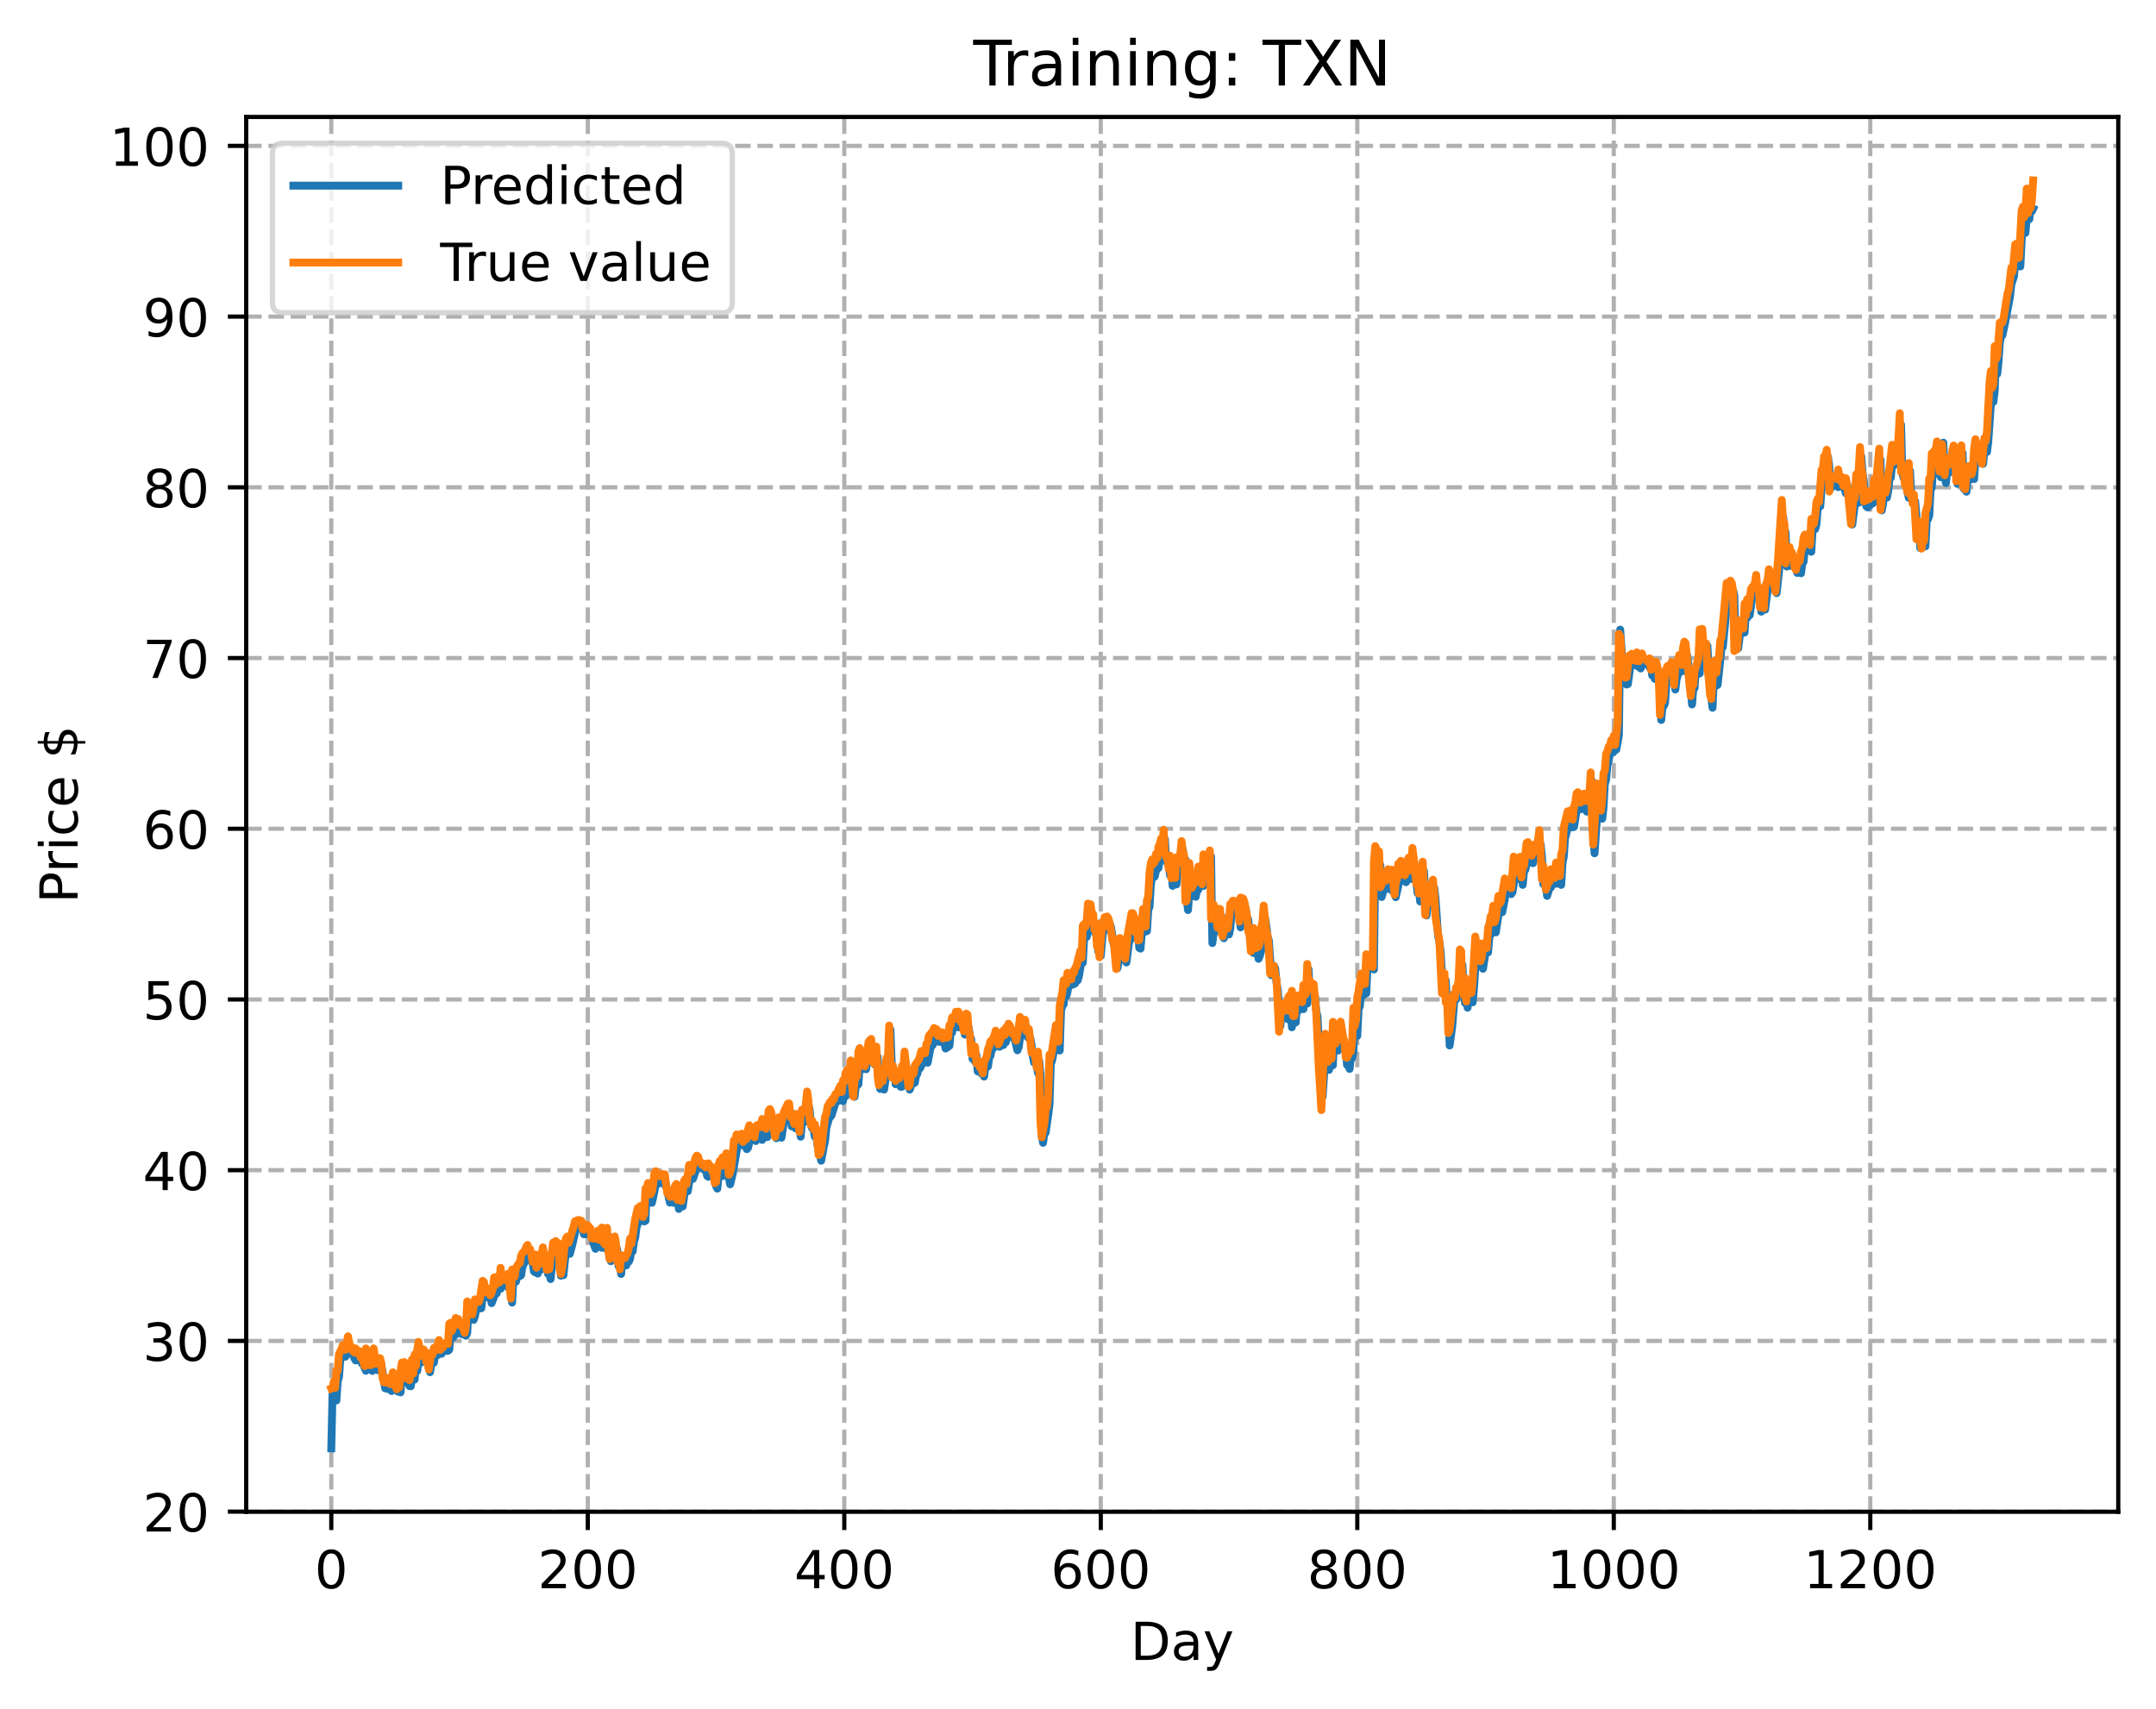 <?xml version="1.0" encoding="utf-8" standalone="no"?>
<!DOCTYPE svg PUBLIC "-//W3C//DTD SVG 1.1//EN"
  "http://www.w3.org/Graphics/SVG/1.1/DTD/svg11.dtd">
<!-- Created with matplotlib (https://matplotlib.org/) -->
<svg height="325.986pt" version="1.1" viewBox="0 0 411.286 325.986" width="411.286pt" xmlns="http://www.w3.org/2000/svg" xmlns:xlink="http://www.w3.org/1999/xlink">
 <defs>
  <style type="text/css">
*{stroke-linecap:butt;stroke-linejoin:round;}
  </style>
 </defs>
 <g id="figure_1">
  <g id="patch_1">
   <path d="M 0 325.986 
L 411.286 325.986 
L 411.286 0 
L 0 0 
z
" style="fill:#ffffff;"/>
  </g>
  <g id="axes_1">
   <g id="patch_2">
    <path d="M 46.966 288.43 
L 404.086 288.43 
L 404.086 22.318 
L 46.966 22.318 
z
" style="fill:#ffffff;"/>
   </g>
   <g id="matplotlib.axis_1">
    <g id="xtick_1">
     <g id="line2d_1">
      <path clip-path="url(#p7adf5ee525)" d="M 63.198 288.43 
L 63.198 22.318 
" style="fill:none;stroke:#b0b0b0;stroke-dasharray:2.96,1.28;stroke-dashoffset:0;stroke-width:0.8;"/>
     </g>
     <g id="line2d_2">
      <defs>
       <path d="M 0 0 
L 0 3.5 
" id="m8420c3bb23" style="stroke:#000000;stroke-width:0.8;"/>
      </defs>
      <g>
       <use style="stroke:#000000;stroke-width:0.8;" x="63.198" xlink:href="#m8420c3bb23" y="288.43"/>
      </g>
     </g>
     <g id="text_1">
      <!-- 0 -->
      <defs>
       <path d="M 31.781 66.406 
Q 24.172 66.406 20.328 58.906 
Q 16.5 51.422 16.5 36.375 
Q 16.5 21.391 20.328 13.891 
Q 24.172 6.391 31.781 6.391 
Q 39.453 6.391 43.281 13.891 
Q 47.125 21.391 47.125 36.375 
Q 47.125 51.422 43.281 58.906 
Q 39.453 66.406 31.781 66.406 
z
M 31.781 74.219 
Q 44.047 74.219 50.516 64.516 
Q 56.984 54.828 56.984 36.375 
Q 56.984 17.969 50.516 8.266 
Q 44.047 -1.422 31.781 -1.422 
Q 19.531 -1.422 13.062 8.266 
Q 6.594 17.969 6.594 36.375 
Q 6.594 54.828 13.062 64.516 
Q 19.531 74.219 31.781 74.219 
z
" id="DejaVuSans-48"/>
      </defs>
      <g transform="translate(60.017 303.029)scale(0.1 -0.1)">
       <use xlink:href="#DejaVuSans-48"/>
      </g>
     </g>
    </g>
    <g id="xtick_2">
     <g id="line2d_3">
      <path clip-path="url(#p7adf5ee525)" d="M 112.129 288.43 
L 112.129 22.318 
" style="fill:none;stroke:#b0b0b0;stroke-dasharray:2.96,1.28;stroke-dashoffset:0;stroke-width:0.8;"/>
     </g>
     <g id="line2d_4">
      <g>
       <use style="stroke:#000000;stroke-width:0.8;" x="112.129" xlink:href="#m8420c3bb23" y="288.43"/>
      </g>
     </g>
     <g id="text_2">
      <!-- 200 -->
      <defs>
       <path d="M 19.188 8.297 
L 53.609 8.297 
L 53.609 0 
L 7.328 0 
L 7.328 8.297 
Q 12.938 14.109 22.625 23.891 
Q 32.328 33.688 34.812 36.531 
Q 39.547 41.844 41.422 45.531 
Q 43.312 49.219 43.312 52.781 
Q 43.312 58.594 39.234 62.25 
Q 35.156 65.922 28.609 65.922 
Q 23.969 65.922 18.812 64.312 
Q 13.672 62.703 7.812 59.422 
L 7.812 69.391 
Q 13.766 71.781 18.938 73 
Q 24.125 74.219 28.422 74.219 
Q 39.75 74.219 46.484 68.547 
Q 53.219 62.891 53.219 53.422 
Q 53.219 48.922 51.531 44.891 
Q 49.859 40.875 45.406 35.406 
Q 44.188 33.984 37.641 27.219 
Q 31.109 20.453 19.188 8.297 
z
" id="DejaVuSans-50"/>
      </defs>
      <g transform="translate(102.585 303.029)scale(0.1 -0.1)">
       <use xlink:href="#DejaVuSans-50"/>
       <use x="63.623" xlink:href="#DejaVuSans-48"/>
       <use x="127.246" xlink:href="#DejaVuSans-48"/>
      </g>
     </g>
    </g>
    <g id="xtick_3">
     <g id="line2d_5">
      <path clip-path="url(#p7adf5ee525)" d="M 161.06 288.43 
L 161.06 22.318 
" style="fill:none;stroke:#b0b0b0;stroke-dasharray:2.96,1.28;stroke-dashoffset:0;stroke-width:0.8;"/>
     </g>
     <g id="line2d_6">
      <g>
       <use style="stroke:#000000;stroke-width:0.8;" x="161.06" xlink:href="#m8420c3bb23" y="288.43"/>
      </g>
     </g>
     <g id="text_3">
      <!-- 400 -->
      <defs>
       <path d="M 37.797 64.312 
L 12.891 25.391 
L 37.797 25.391 
z
M 35.203 72.906 
L 47.609 72.906 
L 47.609 25.391 
L 58.016 25.391 
L 58.016 17.188 
L 47.609 17.188 
L 47.609 0 
L 37.797 0 
L 37.797 17.188 
L 4.891 17.188 
L 4.891 26.703 
z
" id="DejaVuSans-52"/>
      </defs>
      <g transform="translate(151.516 303.029)scale(0.1 -0.1)">
       <use xlink:href="#DejaVuSans-52"/>
       <use x="63.623" xlink:href="#DejaVuSans-48"/>
       <use x="127.246" xlink:href="#DejaVuSans-48"/>
      </g>
     </g>
    </g>
    <g id="xtick_4">
     <g id="line2d_7">
      <path clip-path="url(#p7adf5ee525)" d="M 209.99 288.43 
L 209.99 22.318 
" style="fill:none;stroke:#b0b0b0;stroke-dasharray:2.96,1.28;stroke-dashoffset:0;stroke-width:0.8;"/>
     </g>
     <g id="line2d_8">
      <g>
       <use style="stroke:#000000;stroke-width:0.8;" x="209.99" xlink:href="#m8420c3bb23" y="288.43"/>
      </g>
     </g>
     <g id="text_4">
      <!-- 600 -->
      <defs>
       <path d="M 33.016 40.375 
Q 26.375 40.375 22.484 35.828 
Q 18.609 31.297 18.609 23.391 
Q 18.609 15.531 22.484 10.953 
Q 26.375 6.391 33.016 6.391 
Q 39.656 6.391 43.531 10.953 
Q 47.406 15.531 47.406 23.391 
Q 47.406 31.297 43.531 35.828 
Q 39.656 40.375 33.016 40.375 
z
M 52.594 71.297 
L 52.594 62.312 
Q 48.875 64.062 45.094 64.984 
Q 41.312 65.922 37.594 65.922 
Q 27.828 65.922 22.672 59.328 
Q 17.531 52.734 16.797 39.406 
Q 19.672 43.656 24.016 45.922 
Q 28.375 48.188 33.594 48.188 
Q 44.578 48.188 50.953 41.516 
Q 57.328 34.859 57.328 23.391 
Q 57.328 12.156 50.688 5.359 
Q 44.047 -1.422 33.016 -1.422 
Q 20.359 -1.422 13.672 8.266 
Q 6.984 17.969 6.984 36.375 
Q 6.984 53.656 15.188 63.938 
Q 23.391 74.219 37.203 74.219 
Q 40.922 74.219 44.703 73.484 
Q 48.484 72.75 52.594 71.297 
z
" id="DejaVuSans-54"/>
      </defs>
      <g transform="translate(200.446 303.029)scale(0.1 -0.1)">
       <use xlink:href="#DejaVuSans-54"/>
       <use x="63.623" xlink:href="#DejaVuSans-48"/>
       <use x="127.246" xlink:href="#DejaVuSans-48"/>
      </g>
     </g>
    </g>
    <g id="xtick_5">
     <g id="line2d_9">
      <path clip-path="url(#p7adf5ee525)" d="M 258.921 288.43 
L 258.921 22.318 
" style="fill:none;stroke:#b0b0b0;stroke-dasharray:2.96,1.28;stroke-dashoffset:0;stroke-width:0.8;"/>
     </g>
     <g id="line2d_10">
      <g>
       <use style="stroke:#000000;stroke-width:0.8;" x="258.921" xlink:href="#m8420c3bb23" y="288.43"/>
      </g>
     </g>
     <g id="text_5">
      <!-- 800 -->
      <defs>
       <path d="M 31.781 34.625 
Q 24.75 34.625 20.719 30.859 
Q 16.703 27.094 16.703 20.516 
Q 16.703 13.922 20.719 10.156 
Q 24.75 6.391 31.781 6.391 
Q 38.812 6.391 42.859 10.172 
Q 46.922 13.969 46.922 20.516 
Q 46.922 27.094 42.891 30.859 
Q 38.875 34.625 31.781 34.625 
z
M 21.922 38.812 
Q 15.578 40.375 12.031 44.719 
Q 8.5 49.078 8.5 55.328 
Q 8.5 64.062 14.719 69.141 
Q 20.953 74.219 31.781 74.219 
Q 42.672 74.219 48.875 69.141 
Q 55.078 64.062 55.078 55.328 
Q 55.078 49.078 51.531 44.719 
Q 48 40.375 41.703 38.812 
Q 48.828 37.156 52.797 32.312 
Q 56.781 27.484 56.781 20.516 
Q 56.781 9.906 50.312 4.234 
Q 43.844 -1.422 31.781 -1.422 
Q 19.734 -1.422 13.25 4.234 
Q 6.781 9.906 6.781 20.516 
Q 6.781 27.484 10.781 32.312 
Q 14.797 37.156 21.922 38.812 
z
M 18.312 54.391 
Q 18.312 48.734 21.844 45.562 
Q 25.391 42.391 31.781 42.391 
Q 38.141 42.391 41.719 45.562 
Q 45.312 48.734 45.312 54.391 
Q 45.312 60.062 41.719 63.234 
Q 38.141 66.406 31.781 66.406 
Q 25.391 66.406 21.844 63.234 
Q 18.312 60.062 18.312 54.391 
z
" id="DejaVuSans-56"/>
      </defs>
      <g transform="translate(249.377 303.029)scale(0.1 -0.1)">
       <use xlink:href="#DejaVuSans-56"/>
       <use x="63.623" xlink:href="#DejaVuSans-48"/>
       <use x="127.246" xlink:href="#DejaVuSans-48"/>
      </g>
     </g>
    </g>
    <g id="xtick_6">
     <g id="line2d_11">
      <path clip-path="url(#p7adf5ee525)" d="M 307.851 288.43 
L 307.851 22.318 
" style="fill:none;stroke:#b0b0b0;stroke-dasharray:2.96,1.28;stroke-dashoffset:0;stroke-width:0.8;"/>
     </g>
     <g id="line2d_12">
      <g>
       <use style="stroke:#000000;stroke-width:0.8;" x="307.851" xlink:href="#m8420c3bb23" y="288.43"/>
      </g>
     </g>
     <g id="text_6">
      <!-- 1000 -->
      <defs>
       <path d="M 12.406 8.297 
L 28.516 8.297 
L 28.516 63.922 
L 10.984 60.406 
L 10.984 69.391 
L 28.422 72.906 
L 38.281 72.906 
L 38.281 8.297 
L 54.391 8.297 
L 54.391 0 
L 12.406 0 
z
" id="DejaVuSans-49"/>
      </defs>
      <g transform="translate(295.126 303.029)scale(0.1 -0.1)">
       <use xlink:href="#DejaVuSans-49"/>
       <use x="63.623" xlink:href="#DejaVuSans-48"/>
       <use x="127.246" xlink:href="#DejaVuSans-48"/>
       <use x="190.869" xlink:href="#DejaVuSans-48"/>
      </g>
     </g>
    </g>
    <g id="xtick_7">
     <g id="line2d_13">
      <path clip-path="url(#p7adf5ee525)" d="M 356.782 288.43 
L 356.782 22.318 
" style="fill:none;stroke:#b0b0b0;stroke-dasharray:2.96,1.28;stroke-dashoffset:0;stroke-width:0.8;"/>
     </g>
     <g id="line2d_14">
      <g>
       <use style="stroke:#000000;stroke-width:0.8;" x="356.782" xlink:href="#m8420c3bb23" y="288.43"/>
      </g>
     </g>
     <g id="text_7">
      <!-- 1200 -->
      <g transform="translate(344.057 303.029)scale(0.1 -0.1)">
       <use xlink:href="#DejaVuSans-49"/>
       <use x="63.623" xlink:href="#DejaVuSans-50"/>
       <use x="127.246" xlink:href="#DejaVuSans-48"/>
       <use x="190.869" xlink:href="#DejaVuSans-48"/>
      </g>
     </g>
    </g>
    <g id="text_8">
     <!-- Day -->
     <defs>
      <path d="M 19.672 64.797 
L 19.672 8.109 
L 31.594 8.109 
Q 46.688 8.109 53.688 14.938 
Q 60.688 21.781 60.688 36.531 
Q 60.688 51.172 53.688 57.984 
Q 46.688 64.797 31.594 64.797 
z
M 9.812 72.906 
L 30.078 72.906 
Q 51.266 72.906 61.172 64.094 
Q 71.094 55.281 71.094 36.531 
Q 71.094 17.672 61.125 8.828 
Q 51.172 0 30.078 0 
L 9.812 0 
z
" id="DejaVuSans-68"/>
      <path d="M 34.281 27.484 
Q 23.391 27.484 19.188 25 
Q 14.984 22.516 14.984 16.5 
Q 14.984 11.719 18.141 8.906 
Q 21.297 6.109 26.703 6.109 
Q 34.188 6.109 38.703 11.406 
Q 43.219 16.703 43.219 25.484 
L 43.219 27.484 
z
M 52.203 31.203 
L 52.203 0 
L 43.219 0 
L 43.219 8.297 
Q 40.141 3.328 35.547 0.953 
Q 30.953 -1.422 24.312 -1.422 
Q 15.922 -1.422 10.953 3.297 
Q 6 8.016 6 15.922 
Q 6 25.141 12.172 29.828 
Q 18.359 34.516 30.609 34.516 
L 43.219 34.516 
L 43.219 35.406 
Q 43.219 41.609 39.141 45 
Q 35.062 48.391 27.688 48.391 
Q 23 48.391 18.547 47.266 
Q 14.109 46.141 10.016 43.891 
L 10.016 52.203 
Q 14.938 54.109 19.578 55.047 
Q 24.219 56 28.609 56 
Q 40.484 56 46.344 49.844 
Q 52.203 43.703 52.203 31.203 
z
" id="DejaVuSans-97"/>
      <path d="M 32.172 -5.078 
Q 28.375 -14.844 24.75 -17.812 
Q 21.141 -20.797 15.094 -20.797 
L 7.906 -20.797 
L 7.906 -13.281 
L 13.188 -13.281 
Q 16.891 -13.281 18.938 -11.516 
Q 21 -9.766 23.484 -3.219 
L 25.094 0.875 
L 2.984 54.688 
L 12.5 54.688 
L 29.594 11.922 
L 46.688 54.688 
L 56.203 54.688 
z
" id="DejaVuSans-121"/>
     </defs>
     <g transform="translate(215.652 316.707)scale(0.1 -0.1)">
      <use xlink:href="#DejaVuSans-68"/>
      <use x="77.002" xlink:href="#DejaVuSans-97"/>
      <use x="138.281" xlink:href="#DejaVuSans-121"/>
     </g>
    </g>
   </g>
   <g id="matplotlib.axis_2">
    <g id="ytick_1">
     <g id="line2d_15">
      <path clip-path="url(#p7adf5ee525)" d="M 46.966 288.406 
L 404.086 288.406 
" style="fill:none;stroke:#b0b0b0;stroke-dasharray:2.96,1.28;stroke-dashoffset:0;stroke-width:0.8;"/>
     </g>
     <g id="line2d_16">
      <defs>
       <path d="M 0 0 
L -3.5 0 
" id="m7c6500d4fe" style="stroke:#000000;stroke-width:0.8;"/>
      </defs>
      <g>
       <use style="stroke:#000000;stroke-width:0.8;" x="46.966" xlink:href="#m7c6500d4fe" y="288.406"/>
      </g>
     </g>
     <g id="text_9">
      <!-- 20 -->
      <g transform="translate(27.241 292.205)scale(0.1 -0.1)">
       <use xlink:href="#DejaVuSans-50"/>
       <use x="63.623" xlink:href="#DejaVuSans-48"/>
      </g>
     </g>
    </g>
    <g id="ytick_2">
     <g id="line2d_17">
      <path clip-path="url(#p7adf5ee525)" d="M 46.966 255.834 
L 404.086 255.834 
" style="fill:none;stroke:#b0b0b0;stroke-dasharray:2.96,1.28;stroke-dashoffset:0;stroke-width:0.8;"/>
     </g>
     <g id="line2d_18">
      <g>
       <use style="stroke:#000000;stroke-width:0.8;" x="46.966" xlink:href="#m7c6500d4fe" y="255.834"/>
      </g>
     </g>
     <g id="text_10">
      <!-- 30 -->
      <defs>
       <path d="M 40.578 39.312 
Q 47.656 37.797 51.625 33 
Q 55.609 28.219 55.609 21.188 
Q 55.609 10.406 48.188 4.484 
Q 40.766 -1.422 27.094 -1.422 
Q 22.516 -1.422 17.656 -0.516 
Q 12.797 0.391 7.625 2.203 
L 7.625 11.719 
Q 11.719 9.328 16.594 8.109 
Q 21.484 6.891 26.812 6.891 
Q 36.078 6.891 40.938 10.547 
Q 45.797 14.203 45.797 21.188 
Q 45.797 27.641 41.281 31.266 
Q 36.766 34.906 28.719 34.906 
L 20.219 34.906 
L 20.219 43.016 
L 29.109 43.016 
Q 36.375 43.016 40.234 45.922 
Q 44.094 48.828 44.094 54.297 
Q 44.094 59.906 40.109 62.906 
Q 36.141 65.922 28.719 65.922 
Q 24.656 65.922 20.016 65.031 
Q 15.375 64.156 9.812 62.312 
L 9.812 71.094 
Q 15.438 72.656 20.344 73.438 
Q 25.25 74.219 29.594 74.219 
Q 40.828 74.219 47.359 69.109 
Q 53.906 64.016 53.906 55.328 
Q 53.906 49.266 50.438 45.094 
Q 46.969 40.922 40.578 39.312 
z
" id="DejaVuSans-51"/>
      </defs>
      <g transform="translate(27.241 259.634)scale(0.1 -0.1)">
       <use xlink:href="#DejaVuSans-51"/>
       <use x="63.623" xlink:href="#DejaVuSans-48"/>
      </g>
     </g>
    </g>
    <g id="ytick_3">
     <g id="line2d_19">
      <path clip-path="url(#p7adf5ee525)" d="M 46.966 223.263 
L 404.086 223.263 
" style="fill:none;stroke:#b0b0b0;stroke-dasharray:2.96,1.28;stroke-dashoffset:0;stroke-width:0.8;"/>
     </g>
     <g id="line2d_20">
      <g>
       <use style="stroke:#000000;stroke-width:0.8;" x="46.966" xlink:href="#m7c6500d4fe" y="223.263"/>
      </g>
     </g>
     <g id="text_11">
      <!-- 40 -->
      <g transform="translate(27.241 227.062)scale(0.1 -0.1)">
       <use xlink:href="#DejaVuSans-52"/>
       <use x="63.623" xlink:href="#DejaVuSans-48"/>
      </g>
     </g>
    </g>
    <g id="ytick_4">
     <g id="line2d_21">
      <path clip-path="url(#p7adf5ee525)" d="M 46.966 190.692 
L 404.086 190.692 
" style="fill:none;stroke:#b0b0b0;stroke-dasharray:2.96,1.28;stroke-dashoffset:0;stroke-width:0.8;"/>
     </g>
     <g id="line2d_22">
      <g>
       <use style="stroke:#000000;stroke-width:0.8;" x="46.966" xlink:href="#m7c6500d4fe" y="190.692"/>
      </g>
     </g>
     <g id="text_12">
      <!-- 50 -->
      <defs>
       <path d="M 10.797 72.906 
L 49.516 72.906 
L 49.516 64.594 
L 19.828 64.594 
L 19.828 46.734 
Q 21.969 47.469 24.109 47.828 
Q 26.266 48.188 28.422 48.188 
Q 40.625 48.188 47.75 41.5 
Q 54.891 34.812 54.891 23.391 
Q 54.891 11.625 47.562 5.094 
Q 40.234 -1.422 26.906 -1.422 
Q 22.312 -1.422 17.547 -0.641 
Q 12.797 0.141 7.719 1.703 
L 7.719 11.625 
Q 12.109 9.234 16.797 8.062 
Q 21.484 6.891 26.703 6.891 
Q 35.156 6.891 40.078 11.328 
Q 45.016 15.766 45.016 23.391 
Q 45.016 31 40.078 35.438 
Q 35.156 39.891 26.703 39.891 
Q 22.75 39.891 18.812 39.016 
Q 14.891 38.141 10.797 36.281 
z
" id="DejaVuSans-53"/>
      </defs>
      <g transform="translate(27.241 194.491)scale(0.1 -0.1)">
       <use xlink:href="#DejaVuSans-53"/>
       <use x="63.623" xlink:href="#DejaVuSans-48"/>
      </g>
     </g>
    </g>
    <g id="ytick_5">
     <g id="line2d_23">
      <path clip-path="url(#p7adf5ee525)" d="M 46.966 158.12 
L 404.086 158.12 
" style="fill:none;stroke:#b0b0b0;stroke-dasharray:2.96,1.28;stroke-dashoffset:0;stroke-width:0.8;"/>
     </g>
     <g id="line2d_24">
      <g>
       <use style="stroke:#000000;stroke-width:0.8;" x="46.966" xlink:href="#m7c6500d4fe" y="158.12"/>
      </g>
     </g>
     <g id="text_13">
      <!-- 60 -->
      <g transform="translate(27.241 161.919)scale(0.1 -0.1)">
       <use xlink:href="#DejaVuSans-54"/>
       <use x="63.623" xlink:href="#DejaVuSans-48"/>
      </g>
     </g>
    </g>
    <g id="ytick_6">
     <g id="line2d_25">
      <path clip-path="url(#p7adf5ee525)" d="M 46.966 125.549 
L 404.086 125.549 
" style="fill:none;stroke:#b0b0b0;stroke-dasharray:2.96,1.28;stroke-dashoffset:0;stroke-width:0.8;"/>
     </g>
     <g id="line2d_26">
      <g>
       <use style="stroke:#000000;stroke-width:0.8;" x="46.966" xlink:href="#m7c6500d4fe" y="125.549"/>
      </g>
     </g>
     <g id="text_14">
      <!-- 70 -->
      <defs>
       <path d="M 8.203 72.906 
L 55.078 72.906 
L 55.078 68.703 
L 28.609 0 
L 18.312 0 
L 43.219 64.594 
L 8.203 64.594 
z
" id="DejaVuSans-55"/>
      </defs>
      <g transform="translate(27.241 129.348)scale(0.1 -0.1)">
       <use xlink:href="#DejaVuSans-55"/>
       <use x="63.623" xlink:href="#DejaVuSans-48"/>
      </g>
     </g>
    </g>
    <g id="ytick_7">
     <g id="line2d_27">
      <path clip-path="url(#p7adf5ee525)" d="M 46.966 92.977 
L 404.086 92.977 
" style="fill:none;stroke:#b0b0b0;stroke-dasharray:2.96,1.28;stroke-dashoffset:0;stroke-width:0.8;"/>
     </g>
     <g id="line2d_28">
      <g>
       <use style="stroke:#000000;stroke-width:0.8;" x="46.966" xlink:href="#m7c6500d4fe" y="92.977"/>
      </g>
     </g>
     <g id="text_15">
      <!-- 80 -->
      <g transform="translate(27.241 96.777)scale(0.1 -0.1)">
       <use xlink:href="#DejaVuSans-56"/>
       <use x="63.623" xlink:href="#DejaVuSans-48"/>
      </g>
     </g>
    </g>
    <g id="ytick_8">
     <g id="line2d_29">
      <path clip-path="url(#p7adf5ee525)" d="M 46.966 60.406 
L 404.086 60.406 
" style="fill:none;stroke:#b0b0b0;stroke-dasharray:2.96,1.28;stroke-dashoffset:0;stroke-width:0.8;"/>
     </g>
     <g id="line2d_30">
      <g>
       <use style="stroke:#000000;stroke-width:0.8;" x="46.966" xlink:href="#m7c6500d4fe" y="60.406"/>
      </g>
     </g>
     <g id="text_16">
      <!-- 90 -->
      <defs>
       <path d="M 10.984 1.516 
L 10.984 10.5 
Q 14.703 8.734 18.5 7.812 
Q 22.312 6.891 25.984 6.891 
Q 35.75 6.891 40.891 13.453 
Q 46.047 20.016 46.781 33.406 
Q 43.953 29.203 39.594 26.953 
Q 35.25 24.703 29.984 24.703 
Q 19.047 24.703 12.672 31.312 
Q 6.297 37.938 6.297 49.422 
Q 6.297 60.641 12.938 67.422 
Q 19.578 74.219 30.609 74.219 
Q 43.266 74.219 49.922 64.516 
Q 56.594 54.828 56.594 36.375 
Q 56.594 19.141 48.406 8.859 
Q 40.234 -1.422 26.422 -1.422 
Q 22.703 -1.422 18.891 -0.688 
Q 15.094 0.047 10.984 1.516 
z
M 30.609 32.422 
Q 37.25 32.422 41.125 36.953 
Q 45.016 41.5 45.016 49.422 
Q 45.016 57.281 41.125 61.844 
Q 37.25 66.406 30.609 66.406 
Q 23.969 66.406 20.094 61.844 
Q 16.219 57.281 16.219 49.422 
Q 16.219 41.5 20.094 36.953 
Q 23.969 32.422 30.609 32.422 
z
" id="DejaVuSans-57"/>
      </defs>
      <g transform="translate(27.241 64.205)scale(0.1 -0.1)">
       <use xlink:href="#DejaVuSans-57"/>
       <use x="63.623" xlink:href="#DejaVuSans-48"/>
      </g>
     </g>
    </g>
    <g id="ytick_9">
     <g id="line2d_31">
      <path clip-path="url(#p7adf5ee525)" d="M 46.966 27.835 
L 404.086 27.835 
" style="fill:none;stroke:#b0b0b0;stroke-dasharray:2.96,1.28;stroke-dashoffset:0;stroke-width:0.8;"/>
     </g>
     <g id="line2d_32">
      <g>
       <use style="stroke:#000000;stroke-width:0.8;" x="46.966" xlink:href="#m7c6500d4fe" y="27.835"/>
      </g>
     </g>
     <g id="text_17">
      <!-- 100 -->
      <g transform="translate(20.878 31.634)scale(0.1 -0.1)">
       <use xlink:href="#DejaVuSans-49"/>
       <use x="63.623" xlink:href="#DejaVuSans-48"/>
       <use x="127.246" xlink:href="#DejaVuSans-48"/>
      </g>
     </g>
    </g>
    <g id="text_18">
     <!-- Price $ -->
     <defs>
      <path d="M 19.672 64.797 
L 19.672 37.406 
L 32.078 37.406 
Q 38.969 37.406 42.719 40.969 
Q 46.484 44.531 46.484 51.125 
Q 46.484 57.672 42.719 61.234 
Q 38.969 64.797 32.078 64.797 
z
M 9.812 72.906 
L 32.078 72.906 
Q 44.344 72.906 50.609 67.359 
Q 56.891 61.812 56.891 51.125 
Q 56.891 40.328 50.609 34.812 
Q 44.344 29.297 32.078 29.297 
L 19.672 29.297 
L 19.672 0 
L 9.812 0 
z
" id="DejaVuSans-80"/>
      <path d="M 41.109 46.297 
Q 39.594 47.172 37.812 47.578 
Q 36.031 48 33.891 48 
Q 26.266 48 22.188 43.047 
Q 18.109 38.094 18.109 28.812 
L 18.109 0 
L 9.078 0 
L 9.078 54.688 
L 18.109 54.688 
L 18.109 46.188 
Q 20.953 51.172 25.484 53.578 
Q 30.031 56 36.531 56 
Q 37.453 56 38.578 55.875 
Q 39.703 55.766 41.062 55.516 
z
" id="DejaVuSans-114"/>
      <path d="M 9.422 54.688 
L 18.406 54.688 
L 18.406 0 
L 9.422 0 
z
M 9.422 75.984 
L 18.406 75.984 
L 18.406 64.594 
L 9.422 64.594 
z
" id="DejaVuSans-105"/>
      <path d="M 48.781 52.594 
L 48.781 44.188 
Q 44.969 46.297 41.141 47.344 
Q 37.312 48.391 33.406 48.391 
Q 24.656 48.391 19.812 42.844 
Q 14.984 37.312 14.984 27.297 
Q 14.984 17.281 19.812 11.734 
Q 24.656 6.203 33.406 6.203 
Q 37.312 6.203 41.141 7.25 
Q 44.969 8.297 48.781 10.406 
L 48.781 2.094 
Q 45.016 0.344 40.984 -0.531 
Q 36.969 -1.422 32.422 -1.422 
Q 20.062 -1.422 12.781 6.344 
Q 5.516 14.109 5.516 27.297 
Q 5.516 40.672 12.859 48.328 
Q 20.219 56 33.016 56 
Q 37.156 56 41.109 55.141 
Q 45.062 54.297 48.781 52.594 
z
" id="DejaVuSans-99"/>
      <path d="M 56.203 29.594 
L 56.203 25.203 
L 14.891 25.203 
Q 15.484 15.922 20.484 11.062 
Q 25.484 6.203 34.422 6.203 
Q 39.594 6.203 44.453 7.469 
Q 49.312 8.734 54.109 11.281 
L 54.109 2.781 
Q 49.266 0.734 44.188 -0.344 
Q 39.109 -1.422 33.891 -1.422 
Q 20.797 -1.422 13.156 6.188 
Q 5.516 13.812 5.516 26.812 
Q 5.516 40.234 12.766 48.109 
Q 20.016 56 32.328 56 
Q 43.359 56 49.781 48.891 
Q 56.203 41.797 56.203 29.594 
z
M 47.219 32.234 
Q 47.125 39.594 43.094 43.984 
Q 39.062 48.391 32.422 48.391 
Q 24.906 48.391 20.391 44.141 
Q 15.875 39.891 15.188 32.172 
z
" id="DejaVuSans-101"/>
      <path id="DejaVuSans-32"/>
      <path d="M 33.797 -14.703 
L 28.906 -14.703 
L 28.859 0 
Q 23.734 0.094 18.609 1.188 
Q 13.484 2.297 8.297 4.5 
L 8.297 13.281 
Q 13.281 10.156 18.375 8.562 
Q 23.484 6.984 28.906 6.938 
L 28.906 29.203 
Q 18.109 30.953 13.203 35.156 
Q 8.297 39.359 8.297 46.688 
Q 8.297 54.641 13.625 59.219 
Q 18.953 63.812 28.906 64.5 
L 28.906 75.984 
L 33.797 75.984 
L 33.797 64.656 
Q 38.328 64.453 42.578 63.688 
Q 46.828 62.938 50.875 61.625 
L 50.875 53.078 
Q 46.828 55.125 42.547 56.25 
Q 38.281 57.375 33.797 57.562 
L 33.797 36.719 
Q 44.875 35.016 50.094 30.609 
Q 55.328 26.219 55.328 18.609 
Q 55.328 10.359 49.781 5.594 
Q 44.234 0.828 33.797 0.094 
z
M 28.906 37.594 
L 28.906 57.625 
Q 23.25 56.984 20.266 54.391 
Q 17.281 51.812 17.281 47.516 
Q 17.281 43.312 20.031 40.969 
Q 22.797 38.625 28.906 37.594 
z
M 33.797 28.219 
L 33.797 7.078 
Q 39.984 7.906 43.141 10.594 
Q 46.297 13.281 46.297 17.672 
Q 46.297 21.969 43.281 24.5 
Q 40.281 27.047 33.797 28.219 
z
" id="DejaVuSans-36"/>
     </defs>
     <g transform="translate(14.798 172.342)rotate(-90)scale(0.1 -0.1)">
      <use xlink:href="#DejaVuSans-80"/>
      <use x="58.553" xlink:href="#DejaVuSans-114"/>
      <use x="99.666" xlink:href="#DejaVuSans-105"/>
      <use x="127.449" xlink:href="#DejaVuSans-99"/>
      <use x="182.43" xlink:href="#DejaVuSans-101"/>
      <use x="243.953" xlink:href="#DejaVuSans-32"/>
      <use x="275.74" xlink:href="#DejaVuSans-36"/>
     </g>
    </g>
   </g>
   <g id="line2d_33">
    <path clip-path="url(#p7adf5ee525)" d="M 63.198 276.334 
L 63.443 265.561 
L 63.688 264.151 
L 63.932 264.753 
L 64.177 267.206 
L 64.422 263.495 
L 64.666 262.733 
L 64.911 259.555 
L 65.645 257.929 
L 65.89 258.845 
L 66.379 257.636 
L 66.623 256.616 
L 66.868 257.783 
L 67.113 258.382 
L 67.357 258.174 
L 67.602 259.159 
L 67.847 259.573 
L 68.091 259.058 
L 68.336 259.527 
L 68.581 259.506 
L 68.825 259.066 
L 69.07 260.182 
L 69.315 259.885 
L 69.559 261.014 
L 69.804 261.534 
L 70.049 259.07 
L 70.538 261.02 
L 70.783 261.198 
L 71.027 261.562 
L 71.272 260.801 
L 71.517 259.11 
L 72.006 261.391 
L 72.251 261.464 
L 72.495 261.074 
L 72.74 260.334 
L 73.474 264.884 
L 73.718 263.939 
L 73.963 265.011 
L 74.208 264.557 
L 74.452 264.427 
L 74.697 265.404 
L 75.186 262.752 
L 75.431 263.722 
L 75.676 265.21 
L 75.92 265.52 
L 76.165 265.502 
L 76.41 265.664 
L 76.654 262.58 
L 76.899 261.347 
L 77.144 262.853 
L 77.388 261.694 
L 77.633 263.73 
L 77.878 263.713 
L 78.122 264.462 
L 78.367 264.487 
L 78.856 261.215 
L 79.101 263.221 
L 79.345 260.138 
L 79.59 261.575 
L 80.079 257.819 
L 80.324 259.985 
L 80.569 259.833 
L 80.813 258.714 
L 81.058 258.757 
L 81.303 259.003 
L 81.547 260.113 
L 81.792 260.279 
L 82.037 261.807 
L 82.281 260.208 
L 82.526 259.81 
L 82.771 260.002 
L 83.015 258.452 
L 83.26 258.207 
L 83.505 258.522 
L 83.749 258.239 
L 83.994 257.048 
L 84.239 258.29 
L 84.483 257.541 
L 84.728 257.743 
L 85.462 257.729 
L 85.706 257.514 
L 85.951 254.41 
L 86.196 254.089 
L 86.44 255.164 
L 86.685 254.67 
L 86.93 254.626 
L 87.174 253.368 
L 87.419 253.217 
L 87.664 253.261 
L 87.908 254.475 
L 88.153 254.559 
L 88.398 253.664 
L 88.887 254.854 
L 89.132 254.318 
L 89.376 249.519 
L 89.621 251.166 
L 89.866 250.575 
L 90.11 250.879 
L 90.355 251.829 
L 90.599 251.157 
L 90.844 249.738 
L 91.089 249.397 
L 91.333 249.383 
L 91.578 249.648 
L 91.823 249.606 
L 92.067 247.365 
L 92.312 246.952 
L 92.557 246.936 
L 92.801 247.513 
L 93.046 246.754 
L 93.291 247.418 
L 93.535 246.977 
L 93.78 248.637 
L 94.269 247.408 
L 94.514 245.855 
L 94.759 246.768 
L 95.003 245.061 
L 95.493 245.907 
L 95.737 243.228 
L 95.982 244.557 
L 96.227 244.857 
L 96.471 244.445 
L 96.716 244.912 
L 96.96 245.682 
L 97.205 244.908 
L 97.694 248.532 
L 97.939 243.574 
L 98.184 244.276 
L 98.428 244.555 
L 98.673 243.315 
L 98.918 242.792 
L 99.162 243.494 
L 99.407 243.305 
L 99.652 241.749 
L 100.141 240.625 
L 100.386 240.592 
L 100.63 239.504 
L 100.875 239.677 
L 101.12 240.507 
L 101.364 239.678 
L 101.609 240.801 
L 101.854 242.564 
L 102.098 242.772 
L 102.343 241.125 
L 102.587 242.997 
L 102.832 242.041 
L 103.077 242.316 
L 103.321 240.604 
L 103.566 241.341 
L 103.811 240.097 
L 104.3 241.639 
L 104.545 243.052 
L 104.789 242.757 
L 105.034 244.043 
L 105.279 241.569 
L 105.523 240.976 
L 105.768 239.305 
L 106.257 239.617 
L 106.502 240.003 
L 106.747 238.957 
L 106.991 243.4 
L 107.236 242.942 
L 107.481 243.303 
L 107.97 238.602 
L 108.215 238.558 
L 108.459 237.946 
L 108.704 239.228 
L 109.193 237.403 
L 109.927 234.207 
L 110.172 234.383 
L 110.416 233.929 
L 110.661 234.152 
L 110.906 234.143 
L 111.15 234.305 
L 111.395 235.493 
L 111.64 235.511 
L 111.884 235.218 
L 112.129 235.135 
L 112.618 235.513 
L 112.863 235.26 
L 113.108 236.931 
L 113.597 238.263 
L 113.842 236.536 
L 114.086 237.465 
L 114.331 236.482 
L 114.575 237.589 
L 114.82 238.069 
L 115.065 235.399 
L 115.309 237.452 
L 115.554 238.222 
L 116.043 235.755 
L 116.288 240.049 
L 116.533 240.638 
L 116.777 239.501 
L 117.022 239.482 
L 117.267 238.261 
L 117.511 237.625 
L 117.756 238.541 
L 118.001 241.573 
L 118.245 241.165 
L 118.49 243.074 
L 118.735 240.48 
L 118.979 240.429 
L 119.224 240.705 
L 119.469 241.441 
L 119.713 240.49 
L 119.958 240.711 
L 120.203 240.135 
L 120.447 238.218 
L 120.692 238.751 
L 120.936 236.922 
L 121.181 236.111 
L 121.426 234.165 
L 122.404 231.457 
L 122.894 233.048 
L 123.138 232.915 
L 123.383 226.889 
L 123.628 228.108 
L 123.872 227.694 
L 124.362 229.488 
L 124.851 227.282 
L 125.096 225.773 
L 125.34 225.961 
L 125.585 225.863 
L 125.83 225.611 
L 126.074 225.679 
L 126.563 225.299 
L 126.808 226.092 
L 127.053 226.055 
L 127.787 229.449 
L 128.276 228.474 
L 128.521 229.502 
L 128.765 229.048 
L 129.01 227.932 
L 129.255 227.521 
L 129.499 230.658 
L 129.989 229.146 
L 130.233 230.19 
L 130.723 226.868 
L 130.967 226.665 
L 131.212 227.284 
L 131.701 223.975 
L 131.946 224.702 
L 132.191 224.924 
L 132.924 222.831 
L 133.169 222.522 
L 133.414 222.439 
L 133.658 222.537 
L 134.392 223.252 
L 134.637 223.074 
L 134.882 224.34 
L 135.126 224.53 
L 135.371 223.691 
L 135.616 224.075 
L 135.86 224.127 
L 136.35 225.054 
L 136.594 226.29 
L 136.839 226.783 
L 137.084 224.371 
L 137.328 224.48 
L 137.573 224.093 
L 137.818 224.404 
L 138.062 223.561 
L 138.551 223.247 
L 138.796 221.906 
L 139.041 224.729 
L 139.285 225.969 
L 139.775 223.983 
L 140.753 218.248 
L 140.998 217.775 
L 141.243 217.69 
L 141.487 218.455 
L 141.732 217.511 
L 141.977 218.654 
L 142.221 218.414 
L 142.466 219.26 
L 142.711 218.978 
L 142.955 217.801 
L 143.2 217.212 
L 143.689 216.731 
L 144.178 217.703 
L 144.423 216.917 
L 145.157 216.307 
L 145.402 217.492 
L 145.646 215.891 
L 145.891 215.747 
L 146.38 216.958 
L 146.625 215.99 
L 146.87 213.351 
L 147.114 213.28 
L 147.359 213.458 
L 148.093 217.174 
L 148.338 216.366 
L 148.582 216.487 
L 148.827 215.53 
L 149.072 217.077 
L 149.561 213.889 
L 149.806 213.795 
L 150.295 212.857 
L 150.539 212.672 
L 150.784 212.06 
L 151.029 214.903 
L 151.273 214.17 
L 151.763 215.286 
L 152.007 213.878 
L 152.252 214.543 
L 152.497 214.508 
L 152.741 216.882 
L 152.986 214.069 
L 153.231 213.661 
L 153.475 214.067 
L 153.72 213.707 
L 154.209 210.657 
L 154.454 211.747 
L 154.699 214.683 
L 154.943 215.299 
L 155.188 215.434 
L 155.433 216.875 
L 155.677 215.739 
L 155.922 218.37 
L 156.656 221.459 
L 157.145 218.809 
L 157.39 217.769 
L 157.634 215.286 
L 158.124 213.438 
L 158.613 212.838 
L 159.592 209.737 
L 159.836 210.084 
L 160.081 209.764 
L 160.326 209.782 
L 160.57 209.01 
L 160.815 210.092 
L 161.06 208.095 
L 161.304 209.183 
L 161.549 206.906 
L 161.794 205.723 
L 162.038 205.517 
L 162.283 205.792 
L 162.527 204.433 
L 163.017 209.259 
L 163.261 207.306 
L 163.751 206.871 
L 163.995 203.423 
L 164.24 202.613 
L 164.485 203.995 
L 164.974 203.303 
L 165.219 204.014 
L 165.708 200.953 
L 165.953 198.51 
L 166.442 199.643 
L 166.687 202.869 
L 166.931 203.172 
L 167.176 202.639 
L 167.421 201.583 
L 167.665 205.813 
L 167.91 207.77 
L 168.154 206.359 
L 168.399 205.861 
L 168.644 207.896 
L 169.133 204.778 
L 169.378 204.061 
L 169.622 203.828 
L 169.867 196.436 
L 170.112 203.172 
L 170.356 205.64 
L 170.601 204.458 
L 170.846 206.856 
L 171.09 206.74 
L 171.335 205.463 
L 171.824 207.368 
L 172.069 207.324 
L 172.314 205.583 
L 172.558 206.202 
L 172.803 202.937 
L 173.537 207.892 
L 173.782 207.186 
L 174.026 205.995 
L 174.271 206.711 
L 174.515 206.576 
L 174.76 205.228 
L 175.005 204.874 
L 175.249 203.607 
L 175.494 203.847 
L 175.983 202.886 
L 176.228 202.614 
L 176.473 201.775 
L 176.717 201.916 
L 176.962 202.762 
L 177.451 200.194 
L 177.696 199.492 
L 177.941 199.383 
L 178.185 198.717 
L 178.43 196.873 
L 178.675 197.248 
L 178.919 196.921 
L 179.164 198.779 
L 179.409 198.77 
L 179.898 197.849 
L 180.387 200.055 
L 181.121 199.534 
L 181.366 196.695 
L 181.61 197.044 
L 181.855 195.796 
L 182.1 195.721 
L 182.344 195.798 
L 182.589 194.381 
L 182.834 196.018 
L 183.078 194.9 
L 183.323 195.091 
L 183.568 195.849 
L 183.812 194.609 
L 184.057 197.399 
L 184.302 196.11 
L 184.546 196.019 
L 184.791 196.08 
L 185.036 197.711 
L 185.28 198.263 
L 185.525 202.027 
L 185.77 201.386 
L 186.014 202.575 
L 186.259 201.272 
L 186.503 204.414 
L 186.748 203.999 
L 186.993 204.197 
L 187.237 204.844 
L 187.482 204.627 
L 187.727 205.406 
L 187.971 203.75 
L 188.216 203.159 
L 188.461 203.484 
L 188.705 201.754 
L 188.95 201.426 
L 189.195 200.174 
L 189.439 200.078 
L 189.929 198.899 
L 190.173 198.393 
L 190.418 198.6 
L 190.663 199.719 
L 191.152 199.314 
L 191.397 199.406 
L 191.641 198.474 
L 191.886 198.846 
L 192.13 197.479 
L 192.375 197.375 
L 192.62 196.457 
L 193.354 198.129 
L 193.598 198.343 
L 194.088 200.391 
L 194.332 199.829 
L 194.822 196.196 
L 195.066 196.355 
L 195.311 196.835 
L 195.556 196.913 
L 195.8 196.524 
L 196.045 197.906 
L 196.29 197.643 
L 196.534 198.057 
L 196.779 199.295 
L 197.024 201.556 
L 197.268 202.733 
L 197.513 202.481 
L 197.758 203.027 
L 198.002 204.732 
L 198.247 202.44 
L 198.491 204.906 
L 198.736 216.745 
L 198.981 218.042 
L 199.225 216.198 
L 199.47 216.099 
L 199.959 212.737 
L 200.204 210.774 
L 200.449 203.015 
L 200.693 202.368 
L 201.672 197.293 
L 201.917 198.172 
L 202.161 200.432 
L 202.406 192.859 
L 202.651 191.896 
L 202.895 191.638 
L 203.14 189.532 
L 203.385 190.113 
L 203.629 189.33 
L 203.874 187.741 
L 204.118 187.615 
L 204.363 187.918 
L 204.608 187.896 
L 205.097 187.628 
L 205.342 186.904 
L 205.586 187.049 
L 205.831 186.196 
L 206.32 183.151 
L 206.565 183.691 
L 206.81 179.135 
L 207.054 178.138 
L 207.299 178.762 
L 207.544 177.83 
L 207.788 174.615 
L 208.033 175.075 
L 208.278 174.314 
L 208.522 175.483 
L 208.767 176.076 
L 209.012 178.193 
L 209.256 177.401 
L 209.501 181.525 
L 209.746 180.957 
L 209.99 182.396 
L 210.479 176.833 
L 210.724 177.552 
L 210.969 176.524 
L 211.213 176.043 
L 211.458 176.279 
L 211.703 176.269 
L 211.947 176.934 
L 212.437 180.086 
L 212.681 180.753 
L 213.171 184.725 
L 213.415 183.4 
L 213.66 180.614 
L 214.149 182.106 
L 214.394 182.173 
L 214.883 183.628 
L 215.373 179.853 
L 215.617 179.33 
L 216.106 176.848 
L 216.351 176.646 
L 216.596 176.972 
L 216.84 178.647 
L 217.085 177.59 
L 217.33 180.866 
L 217.574 180.991 
L 217.819 178.058 
L 218.064 178.02 
L 218.308 175.848 
L 218.553 177.728 
L 218.798 177.652 
L 219.042 173.665 
L 219.287 173.006 
L 219.532 168.951 
L 219.776 167.079 
L 220.021 166.645 
L 220.266 167.267 
L 220.755 165.221 
L 221 165.623 
L 221.244 163.925 
L 221.734 162.128 
L 221.978 163.209 
L 222.223 160.162 
L 222.467 164.004 
L 222.712 164.753 
L 222.957 165.085 
L 223.201 167.016 
L 223.446 165.253 
L 223.691 169.017 
L 223.935 167.867 
L 224.18 168.599 
L 224.425 168.745 
L 224.669 165.087 
L 224.914 166.234 
L 225.159 166.066 
L 225.403 164.836 
L 225.648 162.106 
L 225.893 163.961 
L 226.137 163.999 
L 226.382 171.551 
L 226.627 173.636 
L 227.116 166.938 
L 227.605 170.96 
L 227.85 170.392 
L 228.094 171.104 
L 228.339 169.88 
L 228.584 169.784 
L 228.828 167.823 
L 229.073 167.329 
L 229.318 167.644 
L 229.562 169.047 
L 229.807 164.495 
L 230.052 165.061 
L 230.296 167.756 
L 230.541 164.92 
L 230.786 164.769 
L 231.03 163.453 
L 231.275 179.931 
L 231.52 177.961 
L 231.764 173.953 
L 232.009 175.876 
L 232.254 175.946 
L 232.498 177.687 
L 232.743 174.748 
L 232.988 174.739 
L 233.232 178.494 
L 233.477 179.014 
L 233.722 177.87 
L 233.966 176.007 
L 234.211 177.571 
L 234.455 178.276 
L 234.7 177.127 
L 234.945 173.783 
L 235.434 173.733 
L 235.923 172.928 
L 236.413 174.36 
L 236.657 176.938 
L 236.902 173.255 
L 237.391 172.678 
L 237.636 173.329 
L 237.881 175.06 
L 238.125 175.467 
L 238.37 178.232 
L 238.615 178.82 
L 238.859 181.542 
L 239.104 181.828 
L 239.349 178.375 
L 240.082 182.938 
L 240.327 182.39 
L 240.572 181.5 
L 240.816 178.897 
L 241.061 178.477 
L 241.306 175.096 
L 241.55 176.484 
L 241.795 178.698 
L 242.04 179.368 
L 242.529 186.066 
L 242.774 185.833 
L 243.018 184.272 
L 243.263 184.748 
L 243.508 187.465 
L 243.752 188.847 
L 244.242 195.788 
L 244.486 193.487 
L 244.976 192.657 
L 245.22 194.158 
L 245.465 194.171 
L 245.709 194.477 
L 245.954 190.257 
L 246.199 190.418 
L 246.443 196.007 
L 246.688 190.927 
L 246.933 194.413 
L 247.177 195.075 
L 247.422 191.838 
L 247.667 192.859 
L 247.911 191.902 
L 248.156 192.201 
L 248.401 191.729 
L 248.645 192.536 
L 248.89 189.422 
L 249.135 191.173 
L 249.379 191.48 
L 249.624 184.946 
L 249.869 190.04 
L 250.113 189.376 
L 250.603 190.352 
L 250.847 190.007 
L 251.092 192.89 
L 251.337 193.945 
L 251.826 203.267 
L 252.315 209.268 
L 252.804 201.76 
L 253.049 200.315 
L 253.294 200.05 
L 253.538 204.125 
L 253.783 200.773 
L 254.028 199.847 
L 254.272 203.255 
L 254.517 196.331 
L 255.006 199.872 
L 255.251 200.445 
L 255.985 197.42 
L 256.23 198.11 
L 256.719 200.178 
L 256.964 203.191 
L 257.208 203.033 
L 257.453 203.942 
L 257.697 201.742 
L 257.942 201.885 
L 258.187 200.666 
L 258.431 194.664 
L 258.676 197.171 
L 258.921 197.656 
L 259.165 192.578 
L 259.41 191.972 
L 259.655 189.289 
L 259.899 188.596 
L 260.144 189.857 
L 260.389 188.825 
L 260.633 189.53 
L 260.878 184.424 
L 261.123 184.286 
L 261.367 184.383 
L 261.612 183.549 
L 262.101 184.976 
L 262.346 164.217 
L 262.591 163.499 
L 263.325 165.067 
L 263.569 171.144 
L 264.058 169.503 
L 264.303 169.459 
L 264.548 169.58 
L 264.792 168.302 
L 265.037 168.037 
L 265.526 169.924 
L 265.771 167.296 
L 266.016 170.196 
L 266.26 171.182 
L 267.484 165.685 
L 267.728 167.535 
L 267.973 167.079 
L 268.218 168.325 
L 268.462 167.76 
L 268.707 166.249 
L 268.952 166.173 
L 269.196 167.711 
L 269.441 166.705 
L 269.685 164.279 
L 269.93 165.453 
L 270.419 170.394 
L 270.664 169.393 
L 270.909 171.992 
L 271.153 171.597 
L 271.398 167.04 
L 271.643 166.174 
L 272.132 174.67 
L 272.377 172.774 
L 272.621 172.951 
L 272.866 170.758 
L 273.111 170.068 
L 273.355 171.744 
L 273.6 169.397 
L 273.845 171.414 
L 274.334 178.533 
L 274.579 179.701 
L 274.823 181.554 
L 275.313 189.603 
L 275.557 187.755 
L 275.802 187.069 
L 276.046 191.219 
L 276.291 191.164 
L 276.536 199.478 
L 277.025 195.931 
L 277.514 189.868 
L 277.759 190.685 
L 278.004 189.421 
L 278.248 189.887 
L 278.493 188.464 
L 278.738 184.033 
L 278.982 184.114 
L 279.227 189.358 
L 279.472 191.369 
L 279.716 188.733 
L 279.961 192.266 
L 280.206 190.355 
L 280.45 190.564 
L 280.695 189.375 
L 280.94 191.232 
L 281.184 188.588 
L 281.673 181.136 
L 282.163 183.448 
L 282.407 181.477 
L 282.652 184.328 
L 282.897 184.84 
L 283.386 181.766 
L 283.631 181.38 
L 283.875 181.71 
L 284.12 178.692 
L 284.365 178.34 
L 284.609 177.225 
L 284.854 176.7 
L 285.099 175.308 
L 285.343 177.898 
L 285.833 174.678 
L 286.077 172.683 
L 286.322 174.127 
L 286.567 174.043 
L 287.056 171.601 
L 287.301 169.761 
L 287.545 169.885 
L 287.79 169.841 
L 288.279 170.592 
L 288.524 170.249 
L 288.768 168.713 
L 289.013 165.357 
L 289.258 167.789 
L 289.502 166.725 
L 289.747 167.099 
L 289.992 166.864 
L 290.236 166.211 
L 290.481 168.832 
L 290.726 166.234 
L 290.97 165.958 
L 291.215 164.973 
L 291.46 162.87 
L 291.704 163.709 
L 291.949 163.158 
L 292.194 163.504 
L 292.438 164.692 
L 292.683 163.078 
L 292.928 163.868 
L 293.172 163.795 
L 293.417 163.18 
L 293.661 161.431 
L 293.906 161.111 
L 294.151 163.513 
L 294.395 168.676 
L 294.64 166.766 
L 295.129 170.933 
L 295.619 169.342 
L 295.863 169.321 
L 296.108 167.605 
L 296.353 167.166 
L 296.597 168.516 
L 296.842 168.624 
L 297.087 165.848 
L 297.331 167.768 
L 297.576 166.309 
L 297.821 168.833 
L 298.065 164.677 
L 298.31 163.477 
L 298.555 159.939 
L 299.044 158.086 
L 299.289 156.868 
L 299.533 157.441 
L 299.778 156.8 
L 300.022 157.843 
L 300.267 157.761 
L 301.001 153.159 
L 301.246 153.356 
L 301.49 154.378 
L 301.735 154.36 
L 301.98 153.723 
L 302.224 153.831 
L 302.469 153.715 
L 302.714 154.86 
L 302.958 152.511 
L 303.203 152.553 
L 303.448 152.429 
L 303.692 148.978 
L 303.937 158.888 
L 304.182 162.803 
L 304.916 152.227 
L 305.16 153.354 
L 305.405 155.463 
L 305.649 156.211 
L 305.894 154.121 
L 306.139 149.56 
L 306.383 148.769 
L 306.628 146.012 
L 306.873 145.211 
L 307.117 143.679 
L 307.362 143.754 
L 307.607 142.475 
L 307.851 143.425 
L 308.096 141.857 
L 308.341 143.022 
L 308.83 140.227 
L 309.075 120.126 
L 309.564 126.96 
L 309.809 127.423 
L 310.053 127.335 
L 310.298 130.607 
L 310.543 130.515 
L 311.032 126.922 
L 311.277 126.885 
L 311.521 125.905 
L 311.766 126.606 
L 312.01 126.612 
L 312.255 127.051 
L 312.5 125.527 
L 312.744 127.296 
L 312.989 127.54 
L 313.234 126.598 
L 313.478 126.178 
L 313.723 126.598 
L 313.968 126.037 
L 314.702 127.405 
L 314.946 126.807 
L 315.191 128.892 
L 315.436 128.479 
L 315.68 129.526 
L 315.925 128.603 
L 316.17 128.204 
L 316.414 128.559 
L 316.659 130.296 
L 316.904 137.368 
L 317.148 134.835 
L 317.393 134.709 
L 317.637 134.115 
L 317.882 130.318 
L 318.127 129.376 
L 318.371 127.863 
L 318.616 128.928 
L 318.861 128.611 
L 319.105 127.645 
L 319.35 129.226 
L 319.595 131.559 
L 319.839 129.594 
L 320.084 128.722 
L 320.329 128.319 
L 320.573 126.791 
L 320.818 127.907 
L 321.063 128.037 
L 321.307 125.847 
L 321.552 124.891 
L 321.797 124.875 
L 322.041 126.346 
L 322.286 129.994 
L 322.531 131.45 
L 322.775 134.406 
L 323.02 131.346 
L 323.265 131.275 
L 323.509 127.52 
L 323.754 128.669 
L 324.243 128.483 
L 324.488 122.906 
L 324.732 123.32 
L 324.977 122.612 
L 325.222 124.341 
L 325.466 123.603 
L 325.711 123.223 
L 325.956 127.545 
L 326.2 129.377 
L 326.445 133.078 
L 326.69 135.041 
L 326.934 129.507 
L 327.179 127.92 
L 327.424 130.819 
L 327.668 130.647 
L 328.402 123.641 
L 328.647 123.474 
L 329.381 115.904 
L 329.625 112.87 
L 329.87 113.771 
L 330.115 112.921 
L 330.359 112.863 
L 330.604 112.57 
L 330.849 113.567 
L 331.093 123.362 
L 331.338 123.869 
L 331.583 123.712 
L 332.072 119.891 
L 332.317 119.914 
L 332.561 119.702 
L 332.806 120.698 
L 333.051 116.578 
L 333.295 117.917 
L 333.54 115.644 
L 333.785 117.38 
L 334.274 113.826 
L 334.519 113.207 
L 334.763 113.789 
L 335.008 113.315 
L 335.252 111.897 
L 335.497 113.651 
L 335.742 113.493 
L 335.986 116.703 
L 336.231 114.391 
L 336.72 116.324 
L 337.21 112.479 
L 337.454 111.698 
L 337.699 110.459 
L 337.944 111.62 
L 338.188 110.574 
L 338.433 111.724 
L 338.678 111.567 
L 338.922 113.162 
L 339.412 108.628 
L 339.901 99.907 
L 340.146 98.517 
L 340.39 100.965 
L 340.635 101.555 
L 340.88 108.089 
L 341.124 105.577 
L 341.369 107.98 
L 341.613 105.789 
L 341.858 107.115 
L 342.103 106.19 
L 342.347 106.516 
L 342.837 109.309 
L 343.081 108.354 
L 343.326 108.532 
L 343.571 109.376 
L 343.815 107.518 
L 344.06 107.17 
L 344.305 104.355 
L 344.549 103.936 
L 344.794 103.914 
L 345.039 104.189 
L 345.283 103.936 
L 345.528 105.276 
L 345.773 101.116 
L 346.017 100.619 
L 346.262 100.963 
L 346.507 100.104 
L 346.751 96.98 
L 346.996 96.002 
L 347.24 96.617 
L 347.485 93.316 
L 347.73 91.58 
L 347.974 91.367 
L 348.219 89.079 
L 348.464 88.729 
L 348.708 87.18 
L 348.953 88.892 
L 349.198 93.248 
L 349.442 92.147 
L 349.687 92.116 
L 349.932 90.761 
L 350.176 92.678 
L 350.421 92.412 
L 350.666 92.943 
L 350.91 91.732 
L 351.155 92.427 
L 351.4 92.469 
L 351.644 92.631 
L 352.134 94.123 
L 352.378 92.483 
L 352.623 93.934 
L 353.112 98.605 
L 353.357 100.079 
L 353.846 96.12 
L 354.091 95.626 
L 354.335 92.222 
L 354.58 95.919 
L 354.825 90.103 
L 355.069 87.075 
L 355.314 90.26 
L 355.559 91.824 
L 355.803 95.892 
L 356.048 96.64 
L 356.293 96.806 
L 356.537 95.466 
L 356.782 96.378 
L 357.027 95.65 
L 357.271 96.03 
L 357.516 95.813 
L 357.761 92.871 
L 358.005 93.653 
L 358.25 92.207 
L 358.739 87.743 
L 358.984 97.377 
L 359.228 96.042 
L 359.473 92.858 
L 359.718 92.723 
L 359.962 94.951 
L 360.207 93.62 
L 360.452 91.183 
L 360.696 91.157 
L 361.186 86.125 
L 361.43 88.701 
L 361.675 88.567 
L 361.92 87.522 
L 362.164 86.978 
L 362.654 81.022 
L 362.898 90.281 
L 363.143 91.217 
L 363.388 90.345 
L 363.877 93.892 
L 364.122 94.977 
L 364.366 89.842 
L 364.611 94.929 
L 364.856 94.879 
L 365.1 96.084 
L 365.345 95.629 
L 365.589 98.365 
L 365.834 102.474 
L 366.079 100.196 
L 366.323 104.574 
L 366.568 103.692 
L 366.813 104.19 
L 367.057 103.511 
L 367.302 104.253 
L 367.547 99.402 
L 367.791 99.053 
L 368.036 98.337 
L 368.281 93.427 
L 368.525 93.066 
L 368.77 88.55 
L 369.015 89.363 
L 369.504 87.498 
L 369.749 86.183 
L 369.993 90.35 
L 370.238 91.048 
L 370.483 89.71 
L 370.727 84.455 
L 370.972 90.753 
L 371.216 92.165 
L 371.461 89.876 
L 371.706 89.019 
L 371.95 90.13 
L 372.44 88.985 
L 372.929 86.315 
L 373.174 87.924 
L 373.418 92.327 
L 373.663 90.692 
L 373.908 87.428 
L 374.152 87.952 
L 374.397 86.429 
L 374.642 93.276 
L 374.886 93.316 
L 375.131 93.82 
L 375.376 91.047 
L 375.62 91.659 
L 375.865 90.441 
L 376.11 90.712 
L 376.354 90.669 
L 376.599 91.401 
L 376.844 87.321 
L 377.088 85.871 
L 377.333 86.269 
L 377.577 87.969 
L 377.822 87.52 
L 378.067 86.31 
L 378.311 88.496 
L 378.556 85.942 
L 378.801 84.932 
L 379.045 86.242 
L 379.29 84.256 
L 380.024 73.685 
L 380.269 76.684 
L 380.513 74.652 
L 380.758 68.358 
L 381.003 71.341 
L 381.247 69.01 
L 381.492 65.386 
L 381.737 64.113 
L 381.981 63.997 
L 382.471 61.746 
L 383.449 56.529 
L 383.694 54.255 
L 384.183 52.796 
L 384.672 47.444 
L 384.917 48.102 
L 385.162 50.375 
L 385.406 50.844 
L 385.896 41.46 
L 386.14 41.312 
L 386.385 44.434 
L 386.874 38.288 
L 387.119 41.822 
L 387.364 39.459 
L 387.608 40.328 
L 387.853 39.803 
L 387.853 39.803 
" style="fill:none;stroke:#1f77b4;stroke-linecap:square;stroke-width:1.5;"/>
   </g>
   <g id="line2d_34">
    <path clip-path="url(#p7adf5ee525)" d="M 63.198 264.922 
L 63.443 264.824 
L 63.688 263.554 
L 63.932 264.791 
L 64.177 261.469 
L 64.422 261.567 
L 64.666 258.342 
L 65.156 257.333 
L 65.4 256.649 
L 65.645 257.333 
L 65.89 257.528 
L 66.379 254.955 
L 66.868 257.365 
L 67.113 257.007 
L 67.357 257.854 
L 67.602 258.049 
L 67.847 257.267 
L 68.091 258.049 
L 68.336 258.31 
L 68.581 257.789 
L 68.825 259.059 
L 69.07 258.961 
L 69.559 260.655 
L 69.804 257.267 
L 70.538 260.459 
L 70.783 260.427 
L 71.027 259.385 
L 71.272 257.267 
L 71.761 260.199 
L 72.006 260.101 
L 72.495 259.124 
L 72.74 260.134 
L 72.984 262.902 
L 73.229 263.749 
L 73.474 262.739 
L 73.718 263.814 
L 73.963 263.619 
L 74.208 263.619 
L 74.452 264.075 
L 74.942 261.827 
L 75.186 262.381 
L 75.431 264.563 
L 75.676 265.052 
L 75.92 264.629 
L 76.165 264.694 
L 76.41 261.632 
L 76.654 259.971 
L 76.899 260.818 
L 77.144 259.873 
L 77.388 262.967 
L 77.633 263.033 
L 77.878 262.87 
L 78.122 263.326 
L 78.367 261.925 
L 78.611 259.352 
L 78.856 262.055 
L 79.101 258.407 
L 79.345 260.622 
L 79.59 257.561 
L 79.835 256.03 
L 80.079 258.147 
L 80.324 258.635 
L 80.569 257.43 
L 80.813 257.463 
L 81.058 257.854 
L 81.303 259.873 
L 81.547 259.775 
L 81.792 261.306 
L 82.281 258.082 
L 82.526 258.44 
L 82.771 257.17 
L 83.015 257.072 
L 83.26 257.593 
L 83.749 255.671 
L 83.994 257.561 
L 84.239 257.105 
L 84.483 257.105 
L 84.728 256.29 
L 84.972 256.453 
L 85.217 256.323 
L 85.462 256.421 
L 85.706 252.545 
L 85.951 252.382 
L 86.196 253.945 
L 86.44 253.229 
L 86.685 252.87 
L 86.93 251.47 
L 87.174 251.763 
L 87.419 251.665 
L 87.664 252.805 
L 87.908 252.805 
L 88.153 253.229 
L 88.398 253.424 
L 88.642 254.303 
L 88.887 252.935 
L 89.132 248.31 
L 89.376 249.678 
L 89.621 249.906 
L 89.866 249.581 
L 90.11 250.786 
L 90.599 247.919 
L 90.844 247.952 
L 91.333 248.408 
L 91.578 247.659 
L 92.067 244.369 
L 92.312 244.565 
L 92.557 245.802 
L 92.801 245.77 
L 93.046 246.714 
L 93.291 245.933 
L 93.535 247.138 
L 93.78 246.649 
L 94.025 245.802 
L 94.269 243.718 
L 94.514 245.183 
L 94.759 243.62 
L 95.248 244.695 
L 95.493 241.894 
L 95.737 243.815 
L 95.982 244.239 
L 96.227 243.718 
L 96.471 243.49 
L 96.716 244.141 
L 96.96 243.001 
L 97.45 247.757 
L 97.694 242.219 
L 97.939 243.685 
L 98.184 243.587 
L 98.428 241.861 
L 98.918 241.112 
L 99.162 240.982 
L 99.407 239.549 
L 99.652 239.093 
L 100.141 238.604 
L 100.386 237.855 
L 100.63 237.529 
L 100.875 238.604 
L 101.12 238.311 
L 101.364 239.288 
L 101.609 240.786 
L 101.854 240.656 
L 102.098 239.353 
L 102.343 241.861 
L 102.587 241.307 
L 102.832 241.242 
L 103.077 239.255 
L 103.321 239.288 
L 103.566 237.985 
L 103.811 239.516 
L 104.055 240.298 
L 104.3 242.317 
L 104.545 241.21 
L 104.789 242.154 
L 105.034 239.321 
L 105.279 239.027 
L 105.523 237.073 
L 105.768 237.301 
L 106.013 236.78 
L 106.257 238.669 
L 106.502 237.171 
L 106.747 242.122 
L 106.991 243.066 
L 107.236 241.991 
L 107.481 240.167 
L 107.725 237.269 
L 107.97 236.259 
L 108.215 235.933 
L 108.459 237.138 
L 109.438 234.011 
L 109.682 233.002 
L 110.416 232.741 
L 110.661 233.002 
L 110.906 232.904 
L 111.15 234.533 
L 111.395 234.63 
L 111.64 233.653 
L 111.884 234.337 
L 112.129 233.783 
L 112.374 234.239 
L 112.618 234.337 
L 112.863 236.259 
L 113.352 236.324 
L 113.597 235.64 
L 113.842 235.998 
L 114.086 234.761 
L 114.331 236.585 
L 114.575 236.194 
L 114.82 234.207 
L 115.065 236.715 
L 115.309 237.366 
L 115.799 234.272 
L 116.043 238.702 
L 116.288 240.233 
L 116.533 237.985 
L 116.777 237.985 
L 117.267 235.901 
L 117.511 237.236 
L 117.756 240.786 
L 118.001 239.711 
L 118.245 242.187 
L 118.49 239.483 
L 118.735 239.679 
L 118.979 240.037 
L 119.224 240.037 
L 119.469 239.386 
L 119.713 239.125 
L 119.958 238.018 
L 120.203 236.291 
L 120.447 237.301 
L 121.181 232.481 
L 121.67 230.461 
L 121.915 230.363 
L 122.16 230.103 
L 122.649 232.187 
L 122.894 231.666 
L 123.138 226.748 
L 123.383 226.748 
L 123.628 225.706 
L 123.872 226.162 
L 124.117 227.856 
L 124.362 227.302 
L 124.606 225.934 
L 124.851 223.849 
L 125.096 223.458 
L 125.34 223.719 
L 125.83 224.403 
L 126.074 224.403 
L 126.319 223.98 
L 126.563 224.208 
L 126.808 224.045 
L 127.297 227.66 
L 127.542 227.367 
L 127.787 228.344 
L 128.031 227.334 
L 128.276 228.312 
L 128.765 226.292 
L 129.01 225.901 
L 129.255 228.963 
L 129.744 227.79 
L 129.989 229.126 
L 130.233 227.693 
L 130.478 225.315 
L 130.723 224.957 
L 130.967 225.934 
L 131.457 222.253 
L 131.701 223.165 
L 131.946 223.556 
L 132.191 222.351 
L 132.435 221.797 
L 132.68 220.885 
L 132.924 220.494 
L 133.169 220.657 
L 133.414 221.569 
L 133.658 221.732 
L 133.903 222.253 
L 134.148 222.221 
L 134.392 222.025 
L 134.637 222.742 
L 135.126 221.96 
L 135.371 222.416 
L 135.616 222.546 
L 135.86 223.491 
L 136.105 223.719 
L 136.35 225.738 
L 136.594 225.576 
L 136.839 222.872 
L 137.328 221.472 
L 137.573 222.449 
L 137.818 220.82 
L 138.062 221.146 
L 138.307 220.95 
L 138.551 220.038 
L 139.041 224.142 
L 139.285 223.654 
L 139.53 222.514 
L 140.019 217.53 
L 140.264 217.661 
L 140.509 216.456 
L 141.243 217.074 
L 141.487 216.293 
L 141.732 217.889 
L 141.977 216.814 
L 142.221 217.433 
L 142.466 217.237 
L 142.711 215.478 
L 142.955 214.697 
L 143.445 215.316 
L 143.934 216.977 
L 144.178 215.316 
L 144.423 214.664 
L 144.668 214.957 
L 144.912 214.469 
L 145.157 215.055 
L 145.402 213.492 
L 145.646 214.11 
L 145.891 214.013 
L 146.136 215.348 
L 146.38 214.599 
L 146.625 211.896 
L 146.87 211.602 
L 147.114 212.156 
L 147.604 215.381 
L 147.848 216.912 
L 148.093 215.804 
L 148.338 215.348 
L 148.582 213.166 
L 148.827 215.25 
L 149.561 212.091 
L 150.295 210.56 
L 150.539 210.528 
L 150.784 213.166 
L 151.029 212.547 
L 151.518 214.469 
L 151.763 212.547 
L 152.007 213.296 
L 152.252 213.133 
L 152.497 215.967 
L 152.741 212.384 
L 152.986 211.733 
L 153.231 212.286 
L 153.475 212.026 
L 153.72 210.723 
L 153.965 208.248 
L 154.209 209.941 
L 154.454 213.654 
L 154.699 214.664 
L 154.943 213.817 
L 155.188 215.446 
L 155.433 214.501 
L 155.677 215.446 
L 156.166 220.364 
L 156.411 220.104 
L 156.656 219.257 
L 157.39 213.068 
L 157.634 212.514 
L 157.879 211.081 
L 158.368 210.202 
L 158.613 210.462 
L 158.858 209.583 
L 159.102 209.746 
L 159.347 208.769 
L 159.592 208.704 
L 160.326 207.108 
L 160.57 208.345 
L 160.815 206.13 
L 161.06 206.391 
L 161.304 204.762 
L 161.549 204.209 
L 161.794 204.144 
L 162.038 204.795 
L 162.283 202.32 
L 162.527 207.01 
L 162.772 209.225 
L 163.017 206.098 
L 163.506 205.284 
L 163.751 200.626 
L 163.995 199.974 
L 164.24 201.864 
L 164.485 201.473 
L 164.974 203.46 
L 165.708 198.737 
L 166.197 198.216 
L 166.442 202.613 
L 166.687 202.906 
L 167.176 199.681 
L 167.421 205.251 
L 167.665 207.042 
L 168.154 204.339 
L 168.399 206.293 
L 168.644 204.274 
L 168.888 203.362 
L 169.133 201.798 
L 169.378 202.222 
L 169.622 195.675 
L 169.867 202.613 
L 170.112 205.512 
L 170.356 203.329 
L 170.601 205.512 
L 170.846 206.228 
L 171.09 204.437 
L 171.335 204.632 
L 171.58 205.74 
L 171.824 205.088 
L 172.069 203.362 
L 172.314 204.241 
L 172.558 200.626 
L 173.048 204.99 
L 173.292 207.336 
L 173.537 207.01 
L 173.782 205.023 
L 174.026 204.665 
L 174.271 204.86 
L 174.515 203.264 
L 175.249 202.222 
L 175.494 201.57 
L 175.739 200.528 
L 176.228 200.496 
L 176.473 200.952 
L 176.717 199.16 
L 176.962 198.834 
L 177.207 197.597 
L 177.941 196.75 
L 178.185 196.131 
L 178.43 196.782 
L 178.675 196.359 
L 178.919 197.629 
L 179.409 197.401 
L 179.653 196.945 
L 179.898 198.15 
L 180.142 197.076 
L 180.387 197.89 
L 180.632 197.988 
L 180.876 197.89 
L 181.121 195.61 
L 181.366 195.545 
L 181.61 194.112 
L 181.855 194.209 
L 182.1 194.437 
L 182.344 193.037 
L 182.589 193.981 
L 182.834 193.004 
L 183.323 195.056 
L 183.568 193.786 
L 183.812 196.717 
L 184.057 194.535 
L 184.302 193.395 
L 184.546 193.558 
L 184.791 196.554 
L 185.036 197.662 
L 185.28 201.049 
L 185.525 199.323 
L 185.77 201.212 
L 186.014 199.714 
L 186.259 202.906 
L 186.503 202.938 
L 186.748 202.45 
L 186.993 203.753 
L 187.237 203.166 
L 187.482 204.795 
L 187.727 202.645 
L 188.216 201.57 
L 188.461 200.202 
L 188.705 199.616 
L 188.95 198.639 
L 189.195 198.639 
L 189.684 197.597 
L 189.929 196.652 
L 190.173 197.141 
L 190.418 199.258 
L 190.663 198.867 
L 191.152 197.141 
L 191.397 196.62 
L 191.641 197.499 
L 191.886 196.066 
L 192.13 196.392 
L 192.375 195.317 
L 192.62 195.61 
L 193.109 197.238 
L 193.354 196.717 
L 193.843 198.541 
L 194.332 196.001 
L 194.577 194.014 
L 194.822 194.763 
L 195.066 195.056 
L 195.311 195.056 
L 195.556 194.568 
L 195.8 196.75 
L 196.045 196.131 
L 196.29 196.359 
L 196.779 200.854 
L 197.268 201.049 
L 197.513 201.701 
L 197.758 203.688 
L 198.002 200.658 
L 198.247 203.655 
L 198.491 214.338 
L 198.736 216.977 
L 199.225 214.273 
L 199.47 211.57 
L 199.715 211.309 
L 199.959 208.899 
L 200.204 201.212 
L 200.449 201.701 
L 200.693 200.463 
L 201.427 195.577 
L 201.672 196.131 
L 201.917 198.737 
L 202.161 191.799 
L 202.651 189.389 
L 202.895 187.011 
L 203.14 187.728 
L 203.385 187.76 
L 203.629 185.61 
L 203.874 186.425 
L 204.118 186.522 
L 204.363 186.848 
L 204.608 185.382 
L 204.852 185.643 
L 205.097 184.698 
L 205.342 184.373 
L 206.076 181.409 
L 206.32 182.744 
L 206.565 176.588 
L 206.81 176.295 
L 207.054 176.849 
L 207.299 175.839 
L 207.544 172.386 
L 207.788 173.07 
L 208.033 172.517 
L 208.278 174.145 
L 208.522 174.373 
L 208.767 177.37 
L 209.012 176.1 
L 209.256 180.562 
L 209.501 180.725 
L 209.746 182.646 
L 210.235 176.132 
L 210.479 176.914 
L 210.724 174.992 
L 210.969 175.122 
L 211.213 174.862 
L 211.458 175.253 
L 211.703 176.197 
L 212.192 179.389 
L 212.437 179.357 
L 212.926 184.894 
L 213.415 179.064 
L 213.66 178.966 
L 214.149 181.604 
L 214.394 181.865 
L 214.639 182.94 
L 215.128 178.314 
L 215.862 174.21 
L 216.106 174.243 
L 216.351 174.96 
L 216.596 177.858 
L 216.84 175.481 
L 217.085 179.454 
L 217.33 179.324 
L 217.574 176.23 
L 217.819 175.644 
L 218.064 173.396 
L 218.308 176.49 
L 218.553 176.784 
L 218.798 171.735 
L 219.042 171.149 
L 219.287 166.458 
L 219.532 164.732 
L 219.776 163.983 
L 220.021 164.83 
L 220.266 164.504 
L 220.51 162.941 
L 220.755 163.755 
L 221 161.508 
L 221.244 161.052 
L 221.489 160.009 
L 221.734 162.029 
L 221.978 158.316 
L 222.223 162.778 
L 222.467 163.592 
L 222.712 163.527 
L 222.957 165.807 
L 223.201 163.266 
L 223.446 167.566 
L 223.935 167.175 
L 224.18 167.501 
L 224.425 163.56 
L 224.669 164.732 
L 225.159 162.941 
L 225.403 160.465 
L 225.648 162.485 
L 225.893 163.201 
L 226.137 172.028 
L 226.382 171.8 
L 226.871 164.634 
L 227.361 169.422 
L 227.605 168.804 
L 228.339 167.989 
L 228.584 165.351 
L 228.828 165.612 
L 229.318 168.706 
L 229.562 163.006 
L 229.807 163.299 
L 230.052 166.817 
L 230.296 164.081 
L 230.541 164.113 
L 230.786 162.257 
L 231.03 175.318 
L 231.275 175.285 
L 231.52 172.582 
L 231.764 174.113 
L 232.009 174.341 
L 232.254 176.979 
L 232.498 173.396 
L 232.743 173.429 
L 232.988 177.63 
L 233.232 178.64 
L 233.477 177.468 
L 233.722 175.383 
L 234.211 177.142 
L 234.455 175.416 
L 234.7 172.452 
L 234.945 172.419 
L 235.189 171.833 
L 235.434 171.865 
L 236.168 173.201 
L 236.413 175.839 
L 236.657 171.246 
L 236.902 171.442 
L 237.147 171.409 
L 237.391 172.093 
L 237.881 174.797 
L 238.125 177.728 
L 238.37 178.38 
L 238.615 181.506 
L 238.859 181.213 
L 239.104 177.044 
L 239.593 180.888 
L 240.082 180.627 
L 240.327 179.976 
L 240.572 176.946 
L 240.816 176.002 
L 241.061 172.777 
L 241.55 177.696 
L 241.795 178.314 
L 242.04 181.246 
L 242.284 185.741 
L 242.529 185.773 
L 242.774 184.47 
L 243.018 184.275 
L 243.263 186.164 
L 243.508 186.75 
L 243.997 196.848 
L 244.242 193.916 
L 244.731 191.473 
L 244.976 192.353 
L 245.22 192.776 
L 245.465 192.776 
L 245.709 190.398 
L 245.954 189.942 
L 246.199 192.972 
L 246.443 189.03 
L 246.688 193.851 
L 246.933 193.851 
L 247.177 190.431 
L 247.422 190.822 
L 247.667 189.91 
L 247.911 190.757 
L 248.156 190.398 
L 248.401 191.213 
L 248.645 187.923 
L 248.89 189.877 
L 249.135 189.649 
L 249.379 183.917 
L 249.624 188.607 
L 249.869 187.076 
L 250.113 188.64 
L 250.358 188.607 
L 250.603 187.76 
L 251.092 193.297 
L 251.581 203.85 
L 252.07 211.798 
L 252.56 200.268 
L 252.804 197.238 
L 253.049 197.727 
L 253.294 202.613 
L 253.538 199.323 
L 253.783 198.965 
L 254.028 201.994 
L 254.272 194.958 
L 254.517 198.476 
L 254.762 199.128 
L 255.006 198.606 
L 255.251 197.76 
L 255.74 194.926 
L 256.23 197.857 
L 256.474 198.997 
L 256.719 201.733 
L 256.964 201.831 
L 257.208 201.277 
L 257.453 199.909 
L 257.697 200.626 
L 257.942 198.737 
L 258.187 192.255 
L 258.431 195.773 
L 258.676 194.698 
L 258.921 190.268 
L 259.165 189.193 
L 259.655 185.741 
L 259.899 187.858 
L 260.144 186.327 
L 260.389 187.728 
L 260.633 182.06 
L 260.878 182.777 
L 261.367 182.093 
L 261.612 182.777 
L 261.857 184.503 
L 262.101 164.341 
L 262.346 161.442 
L 262.591 161.996 
L 262.835 163.266 
L 263.08 162.452 
L 263.325 169.292 
L 263.569 168.804 
L 264.058 167.403 
L 264.303 168.054 
L 264.548 166.589 
L 264.792 165.84 
L 265.037 167.208 
L 265.282 167.794 
L 265.526 165.937 
L 266.016 170.725 
L 266.26 168.282 
L 266.505 167.664 
L 266.75 164.765 
L 266.994 164.797 
L 267.239 164.244 
L 267.484 166.752 
L 267.728 165.123 
L 267.973 167.012 
L 268.218 166.1 
L 268.462 164.244 
L 268.707 163.625 
L 268.952 166.1 
L 269.196 165.644 
L 269.441 161.768 
L 269.93 165.709 
L 270.175 168.673 
L 270.419 168.12 
L 270.664 170.465 
L 270.909 170.432 
L 271.153 166.1 
L 271.398 164.406 
L 271.887 174.601 
L 272.132 171.735 
L 272.377 172.419 
L 272.621 168.869 
L 272.866 168.706 
L 273.111 169.781 
L 273.355 167.826 
L 273.6 170.628 
L 273.845 175.025 
L 274.579 179.552 
L 275.068 189.519 
L 275.313 186.75 
L 275.557 185.708 
L 275.802 191.278 
L 276.046 190.594 
L 276.291 197.108 
L 276.536 196.489 
L 277.27 189.714 
L 277.514 190.431 
L 277.759 188.412 
L 278.004 188.509 
L 278.248 187.011 
L 278.493 181.148 
L 278.738 181.474 
L 278.982 188.607 
L 279.227 189.877 
L 279.472 186.588 
L 279.716 191.082 
L 279.961 187.76 
L 280.206 188.477 
L 280.45 188.249 
L 280.695 189.454 
L 280.94 186.978 
L 281.429 178.673 
L 281.673 180.725 
L 281.918 181.702 
L 282.163 179.943 
L 282.407 183.396 
L 282.652 182.679 
L 282.897 180.562 
L 283.141 179.943 
L 283.386 179.748 
L 283.631 180.855 
L 283.875 176.946 
L 284.12 176.295 
L 284.365 174.829 
L 284.609 174.764 
L 284.854 172.81 
L 285.099 175.937 
L 285.343 175.22 
L 285.833 170.953 
L 286.077 172.419 
L 286.322 172.028 
L 287.056 167.598 
L 287.301 167.826 
L 287.545 168.217 
L 287.79 169.194 
L 288.034 168.869 
L 288.279 169.455 
L 288.768 163.429 
L 289.013 166.524 
L 289.258 164.83 
L 289.502 165.546 
L 289.747 165.579 
L 289.992 163.462 
L 290.236 167.403 
L 290.481 164.993 
L 290.726 165.221 
L 291.215 160.824 
L 291.46 160.661 
L 291.704 161.605 
L 291.949 161.54 
L 292.194 163.266 
L 292.438 161.214 
L 292.928 162.42 
L 293.417 160.074 
L 293.661 158.381 
L 294.151 167.761 
L 294.395 165.123 
L 294.885 169.748 
L 295.129 169.064 
L 295.374 167.24 
L 295.619 168.185 
L 295.863 165.84 
L 296.108 165.84 
L 296.353 167.37 
L 296.597 167.501 
L 296.842 164.569 
L 297.087 166.491 
L 297.331 164.602 
L 297.576 167.142 
L 297.821 162.908 
L 298.065 162.257 
L 298.31 157.827 
L 299.044 154.798 
L 299.289 156.166 
L 299.533 154.635 
L 300.022 156.394 
L 300.267 153.918 
L 300.512 153.039 
L 300.756 151.345 
L 301.001 151.15 
L 301.246 151.899 
L 301.49 153.137 
L 301.735 151.932 
L 301.98 152.616 
L 302.224 151.41 
L 302.469 152.844 
L 302.714 151.573 
L 303.203 151.41 
L 303.448 147.372 
L 303.692 156.361 
L 303.937 161.149 
L 304.671 149.489 
L 304.916 151.248 
L 305.16 154.049 
L 305.405 154.668 
L 305.649 152.355 
L 305.894 147.469 
L 306.139 147.046 
L 306.383 143.854 
L 306.628 143.333 
L 306.873 142.453 
L 307.117 142.323 
L 307.362 141.216 
L 307.607 142.03 
L 307.851 140.369 
L 308.096 142.128 
L 308.585 137.861 
L 308.83 120.924 
L 309.075 121.412 
L 309.319 124.8 
L 309.564 126.363 
L 309.809 125.94 
L 310.053 129.295 
L 310.298 129.197 
L 310.787 125.06 
L 311.032 125.093 
L 311.277 124.735 
L 311.521 125.907 
L 311.766 125.549 
L 312.01 126.07 
L 312.255 124.474 
L 312.5 126.135 
L 312.744 126.135 
L 312.989 125.125 
L 313.234 124.669 
L 313.478 125.549 
L 313.723 125.614 
L 314.457 126.363 
L 314.702 125.614 
L 314.946 127.796 
L 315.436 126.526 
L 315.68 126.591 
L 315.925 126.233 
L 316.17 127.21 
L 316.414 128.839 
L 316.659 136.395 
L 316.904 132.259 
L 317.148 133.855 
L 317.393 132.747 
L 317.637 128.089 
L 318.127 127.047 
L 318.371 128.22 
L 318.616 126.982 
L 318.861 126.331 
L 319.35 130.695 
L 319.595 127.34 
L 319.839 126.396 
L 320.084 126.07 
L 320.329 124.963 
L 320.573 126.656 
L 320.818 126.884 
L 321.063 123.595 
L 321.307 122.422 
L 321.552 122.715 
L 322.286 130.565 
L 322.531 132.812 
L 322.775 130.467 
L 323.02 130.695 
L 323.265 127.992 
L 323.998 125.647 
L 324.243 120.077 
L 324.488 121.64 
L 324.732 119.979 
L 324.977 123.171 
L 325.466 122.78 
L 325.711 127.373 
L 325.956 129.327 
L 326.2 132.389 
L 326.445 133.366 
L 326.934 126.103 
L 327.179 126.233 
L 327.424 128.35 
L 327.668 126.037 
L 327.913 125.484 
L 328.158 122.194 
L 328.402 121.64 
L 329.381 111.217 
L 329.625 112.325 
L 329.87 111.12 
L 330.115 110.794 
L 330.359 111.217 
L 330.604 112.748 
L 330.849 124.213 
L 331.093 123.204 
L 331.338 123.888 
L 331.827 118.383 
L 332.072 118.611 
L 332.317 119.067 
L 332.561 119.914 
L 332.806 115.126 
L 333.051 117.406 
L 333.295 114.312 
L 333.54 116.136 
L 334.029 112.39 
L 334.274 111.967 
L 334.519 111.869 
L 334.763 111.283 
L 335.008 109.687 
L 335.252 112.357 
L 335.497 112.032 
L 335.742 115.875 
L 335.986 113.888 
L 336.231 114.181 
L 336.476 116.038 
L 336.72 112.032 
L 337.21 110.566 
L 337.454 108.612 
L 337.699 109.752 
L 337.944 109.263 
L 338.188 110.924 
L 338.433 111.283 
L 338.678 112.911 
L 339.167 106.885 
L 339.901 95.388 
L 340.146 99.394 
L 340.39 99.817 
L 340.635 107.504 
L 340.88 105.127 
L 341.124 106.364 
L 341.369 104.377 
L 341.613 105.289 
L 341.858 105.42 
L 342.103 106.169 
L 342.347 108.286 
L 342.592 108.742 
L 342.837 107.569 
L 343.081 107.179 
L 343.326 107.081 
L 343.571 105.192 
L 343.815 104.573 
L 344.06 102.488 
L 344.305 102 
L 344.549 102.293 
L 344.794 101.967 
L 345.039 102.13 
L 345.283 103.987 
L 345.528 99.003 
L 345.773 99.231 
L 346.017 99.948 
L 346.262 98.482 
L 346.507 95.844 
L 346.751 95.127 
L 346.996 95.811 
L 347.485 89.655 
L 347.73 89.427 
L 347.974 87.049 
L 348.219 87.408 
L 348.464 85.812 
L 348.708 87.799 
L 348.953 93.792 
L 349.198 90.73 
L 349.442 90.795 
L 349.932 91.251 
L 350.176 90.991 
L 350.421 91.381 
L 350.666 89.59 
L 350.91 91.153 
L 351.155 91.805 
L 351.4 91.023 
L 351.644 92.717 
L 351.889 92.652 
L 352.134 91.251 
L 352.378 92.554 
L 353.112 100.013 
L 353.601 94.248 
L 353.846 95.029 
L 354.091 90.502 
L 354.335 93.596 
L 354.825 85.291 
L 355.069 89.362 
L 355.314 90.372 
L 355.559 95.648 
L 355.803 95.29 
L 356.048 95.42 
L 356.293 93.727 
L 356.537 95.257 
L 356.782 94.183 
L 357.027 94.736 
L 357.271 94.769 
L 357.516 91.381 
L 357.761 91.675 
L 358.005 90.73 
L 358.495 85.584 
L 358.739 97.277 
L 358.984 95.485 
L 359.228 92 
L 359.473 91.772 
L 359.718 93.987 
L 359.962 92.815 
L 360.207 90.404 
L 360.452 89.329 
L 360.941 84.867 
L 361.186 88.124 
L 361.43 87.668 
L 361.92 85.747 
L 362.164 83.564 
L 362.409 78.841 
L 362.654 90.046 
L 362.898 89.557 
L 363.143 89.753 
L 363.388 92.456 
L 363.632 92.717 
L 363.877 93.955 
L 364.122 88.352 
L 364.366 94.378 
L 364.611 94.052 
L 364.856 96.072 
L 365.1 94.345 
L 365.589 102.912 
L 365.834 99.296 
L 366.079 103.075 
L 366.323 102.977 
L 366.568 104.671 
L 366.813 103.042 
L 367.057 103.205 
L 367.302 97.928 
L 367.791 96.104 
L 368.036 91.284 
L 368.281 91.219 
L 368.525 86.463 
L 368.77 87.571 
L 369.015 85.942 
L 369.259 85.942 
L 369.504 84.216 
L 369.993 89.981 
L 370.238 88.45 
L 370.483 84.737 
L 370.727 89.818 
L 370.972 90.665 
L 371.216 88.483 
L 371.461 87.408 
L 371.706 88.711 
L 372.195 88.32 
L 372.44 85.909 
L 372.684 84.997 
L 372.929 85.551 
L 373.174 91.805 
L 373.418 90.079 
L 373.663 86.3 
L 373.908 86.626 
L 374.152 84.965 
L 374.397 92.489 
L 374.642 93.075 
L 374.886 93.336 
L 375.131 90.535 
L 375.376 90.079 
L 375.62 88.906 
L 376.11 90.502 
L 376.354 89.623 
L 376.599 85.453 
L 376.844 83.792 
L 377.088 84.704 
L 377.333 86.952 
L 377.577 86.235 
L 377.822 86.463 
L 378.067 88.483 
L 378.556 83.564 
L 378.801 84.183 
L 379.045 82.261 
L 379.535 72.979 
L 379.779 70.796 
L 380.024 73.988 
L 380.269 73.272 
L 380.513 66.041 
L 380.758 68.549 
L 381.003 67.897 
L 381.492 61.546 
L 381.981 61.546 
L 382.226 60.602 
L 382.96 56.009 
L 383.204 55.26 
L 383.694 51.058 
L 383.938 51.872 
L 384.428 46.628 
L 384.672 46.498 
L 384.917 49.234 
L 385.162 49.169 
L 385.651 40.179 
L 385.896 39.43 
L 386.14 41.45 
L 386.385 40.375 
L 386.63 35.978 
L 386.874 40.668 
L 387.119 38.616 
L 387.364 39.723 
L 387.608 38.29 
L 387.853 34.414 
L 387.853 34.414 
" style="fill:none;stroke:#ff7f0e;stroke-linecap:square;stroke-width:1.5;"/>
   </g>
   <g id="patch_3">
    <path d="M 46.966 288.43 
L 46.966 22.318 
" style="fill:none;stroke:#000000;stroke-linecap:square;stroke-linejoin:miter;stroke-width:0.8;"/>
   </g>
   <g id="patch_4">
    <path d="M 404.086 288.43 
L 404.086 22.318 
" style="fill:none;stroke:#000000;stroke-linecap:square;stroke-linejoin:miter;stroke-width:0.8;"/>
   </g>
   <g id="patch_5">
    <path d="M 46.966 288.43 
L 404.086 288.43 
" style="fill:none;stroke:#000000;stroke-linecap:square;stroke-linejoin:miter;stroke-width:0.8;"/>
   </g>
   <g id="patch_6">
    <path d="M 46.966 22.318 
L 404.086 22.318 
" style="fill:none;stroke:#000000;stroke-linecap:square;stroke-linejoin:miter;stroke-width:0.8;"/>
   </g>
   <g id="text_19">
    <!-- Training: TXN -->
    <defs>
     <path d="M -0.297 72.906 
L 61.375 72.906 
L 61.375 64.594 
L 35.5 64.594 
L 35.5 0 
L 25.594 0 
L 25.594 64.594 
L -0.297 64.594 
z
" id="DejaVuSans-84"/>
     <path d="M 54.891 33.016 
L 54.891 0 
L 45.906 0 
L 45.906 32.719 
Q 45.906 40.484 42.875 44.328 
Q 39.844 48.188 33.797 48.188 
Q 26.516 48.188 22.312 43.547 
Q 18.109 38.922 18.109 30.906 
L 18.109 0 
L 9.078 0 
L 9.078 54.688 
L 18.109 54.688 
L 18.109 46.188 
Q 21.344 51.125 25.703 53.562 
Q 30.078 56 35.797 56 
Q 45.219 56 50.047 50.172 
Q 54.891 44.344 54.891 33.016 
z
" id="DejaVuSans-110"/>
     <path d="M 45.406 27.984 
Q 45.406 37.75 41.375 43.109 
Q 37.359 48.484 30.078 48.484 
Q 22.859 48.484 18.828 43.109 
Q 14.797 37.75 14.797 27.984 
Q 14.797 18.266 18.828 12.891 
Q 22.859 7.516 30.078 7.516 
Q 37.359 7.516 41.375 12.891 
Q 45.406 18.266 45.406 27.984 
z
M 54.391 6.781 
Q 54.391 -7.172 48.188 -13.984 
Q 42 -20.797 29.203 -20.797 
Q 24.469 -20.797 20.266 -20.094 
Q 16.062 -19.391 12.109 -17.922 
L 12.109 -9.188 
Q 16.062 -11.328 19.922 -12.344 
Q 23.781 -13.375 27.781 -13.375 
Q 36.625 -13.375 41.016 -8.766 
Q 45.406 -4.156 45.406 5.172 
L 45.406 9.625 
Q 42.625 4.781 38.281 2.391 
Q 33.938 0 27.875 0 
Q 17.828 0 11.672 7.656 
Q 5.516 15.328 5.516 27.984 
Q 5.516 40.672 11.672 48.328 
Q 17.828 56 27.875 56 
Q 33.938 56 38.281 53.609 
Q 42.625 51.219 45.406 46.391 
L 45.406 54.688 
L 54.391 54.688 
z
" id="DejaVuSans-103"/>
     <path d="M 11.719 12.406 
L 22.016 12.406 
L 22.016 0 
L 11.719 0 
z
M 11.719 51.703 
L 22.016 51.703 
L 22.016 39.312 
L 11.719 39.312 
z
" id="DejaVuSans-58"/>
     <path d="M 6.297 72.906 
L 16.891 72.906 
L 35.016 45.797 
L 53.219 72.906 
L 63.812 72.906 
L 40.375 37.891 
L 65.375 0 
L 54.781 0 
L 34.281 31 
L 13.625 0 
L 2.984 0 
L 29 38.922 
z
" id="DejaVuSans-88"/>
     <path d="M 9.812 72.906 
L 23.094 72.906 
L 55.422 11.922 
L 55.422 72.906 
L 64.984 72.906 
L 64.984 0 
L 51.703 0 
L 19.391 60.984 
L 19.391 0 
L 9.812 0 
z
" id="DejaVuSans-78"/>
    </defs>
    <g transform="translate(185.663 16.318)scale(0.12 -0.12)">
     <use xlink:href="#DejaVuSans-84"/>
     <use x="46.334" xlink:href="#DejaVuSans-114"/>
     <use x="87.447" xlink:href="#DejaVuSans-97"/>
     <use x="148.727" xlink:href="#DejaVuSans-105"/>
     <use x="176.51" xlink:href="#DejaVuSans-110"/>
     <use x="239.889" xlink:href="#DejaVuSans-105"/>
     <use x="267.672" xlink:href="#DejaVuSans-110"/>
     <use x="331.051" xlink:href="#DejaVuSans-103"/>
     <use x="394.527" xlink:href="#DejaVuSans-58"/>
     <use x="428.219" xlink:href="#DejaVuSans-32"/>
     <use x="460.006" xlink:href="#DejaVuSans-84"/>
     <use x="521.09" xlink:href="#DejaVuSans-88"/>
     <use x="589.596" xlink:href="#DejaVuSans-78"/>
    </g>
   </g>
   <g id="legend_1">
    <g id="patch_7">
     <path d="M 53.966 59.674 
L 137.694 59.674 
Q 139.694 59.674 139.694 57.674 
L 139.694 29.318 
Q 139.694 27.318 137.694 27.318 
L 53.966 27.318 
Q 51.966 27.318 51.966 29.318 
L 51.966 57.674 
Q 51.966 59.674 53.966 59.674 
z
" style="fill:#ffffff;opacity:0.8;stroke:#cccccc;stroke-linejoin:miter;"/>
    </g>
    <g id="line2d_35">
     <path d="M 55.966 35.417 
L 75.966 35.417 
" style="fill:none;stroke:#1f77b4;stroke-linecap:square;stroke-width:1.5;"/>
    </g>
    <g id="line2d_36"/>
    <g id="text_20">
     <!-- Predicted -->
     <defs>
      <path d="M 45.406 46.391 
L 45.406 75.984 
L 54.391 75.984 
L 54.391 0 
L 45.406 0 
L 45.406 8.203 
Q 42.578 3.328 38.25 0.953 
Q 33.938 -1.422 27.875 -1.422 
Q 17.969 -1.422 11.734 6.484 
Q 5.516 14.406 5.516 27.297 
Q 5.516 40.188 11.734 48.094 
Q 17.969 56 27.875 56 
Q 33.938 56 38.25 53.625 
Q 42.578 51.266 45.406 46.391 
z
M 14.797 27.297 
Q 14.797 17.391 18.875 11.75 
Q 22.953 6.109 30.078 6.109 
Q 37.203 6.109 41.297 11.75 
Q 45.406 17.391 45.406 27.297 
Q 45.406 37.203 41.297 42.844 
Q 37.203 48.484 30.078 48.484 
Q 22.953 48.484 18.875 42.844 
Q 14.797 37.203 14.797 27.297 
z
" id="DejaVuSans-100"/>
      <path d="M 18.312 70.219 
L 18.312 54.688 
L 36.812 54.688 
L 36.812 47.703 
L 18.312 47.703 
L 18.312 18.016 
Q 18.312 11.328 20.141 9.422 
Q 21.969 7.516 27.594 7.516 
L 36.812 7.516 
L 36.812 0 
L 27.594 0 
Q 17.188 0 13.234 3.875 
Q 9.281 7.766 9.281 18.016 
L 9.281 47.703 
L 2.688 47.703 
L 2.688 54.688 
L 9.281 54.688 
L 9.281 70.219 
z
" id="DejaVuSans-116"/>
     </defs>
     <g transform="translate(83.966 38.917)scale(0.1 -0.1)">
      <use xlink:href="#DejaVuSans-80"/>
      <use x="58.553" xlink:href="#DejaVuSans-114"/>
      <use x="97.416" xlink:href="#DejaVuSans-101"/>
      <use x="158.939" xlink:href="#DejaVuSans-100"/>
      <use x="222.416" xlink:href="#DejaVuSans-105"/>
      <use x="250.199" xlink:href="#DejaVuSans-99"/>
      <use x="305.18" xlink:href="#DejaVuSans-116"/>
      <use x="344.389" xlink:href="#DejaVuSans-101"/>
      <use x="405.912" xlink:href="#DejaVuSans-100"/>
     </g>
    </g>
    <g id="line2d_37">
     <path d="M 55.966 50.095 
L 75.966 50.095 
" style="fill:none;stroke:#ff7f0e;stroke-linecap:square;stroke-width:1.5;"/>
    </g>
    <g id="line2d_38"/>
    <g id="text_21">
     <!-- True value -->
     <defs>
      <path d="M 8.5 21.578 
L 8.5 54.688 
L 17.484 54.688 
L 17.484 21.922 
Q 17.484 14.156 20.5 10.266 
Q 23.531 6.391 29.594 6.391 
Q 36.859 6.391 41.078 11.031 
Q 45.312 15.672 45.312 23.688 
L 45.312 54.688 
L 54.297 54.688 
L 54.297 0 
L 45.312 0 
L 45.312 8.406 
Q 42.047 3.422 37.719 1 
Q 33.406 -1.422 27.688 -1.422 
Q 18.266 -1.422 13.375 4.438 
Q 8.5 10.297 8.5 21.578 
z
M 31.109 56 
z
" id="DejaVuSans-117"/>
      <path d="M 2.984 54.688 
L 12.5 54.688 
L 29.594 8.797 
L 46.688 54.688 
L 56.203 54.688 
L 35.688 0 
L 23.484 0 
z
" id="DejaVuSans-118"/>
      <path d="M 9.422 75.984 
L 18.406 75.984 
L 18.406 0 
L 9.422 0 
z
" id="DejaVuSans-108"/>
     </defs>
     <g transform="translate(83.966 53.595)scale(0.1 -0.1)">
      <use xlink:href="#DejaVuSans-84"/>
      <use x="46.334" xlink:href="#DejaVuSans-114"/>
      <use x="87.447" xlink:href="#DejaVuSans-117"/>
      <use x="150.826" xlink:href="#DejaVuSans-101"/>
      <use x="212.35" xlink:href="#DejaVuSans-32"/>
      <use x="244.137" xlink:href="#DejaVuSans-118"/>
      <use x="303.316" xlink:href="#DejaVuSans-97"/>
      <use x="364.596" xlink:href="#DejaVuSans-108"/>
      <use x="392.379" xlink:href="#DejaVuSans-117"/>
      <use x="455.758" xlink:href="#DejaVuSans-101"/>
     </g>
    </g>
   </g>
  </g>
 </g>
 <defs>
  <clipPath id="p7adf5ee525">
   <rect height="266.112" width="357.12" x="46.966" y="22.318"/>
  </clipPath>
 </defs>
</svg>
